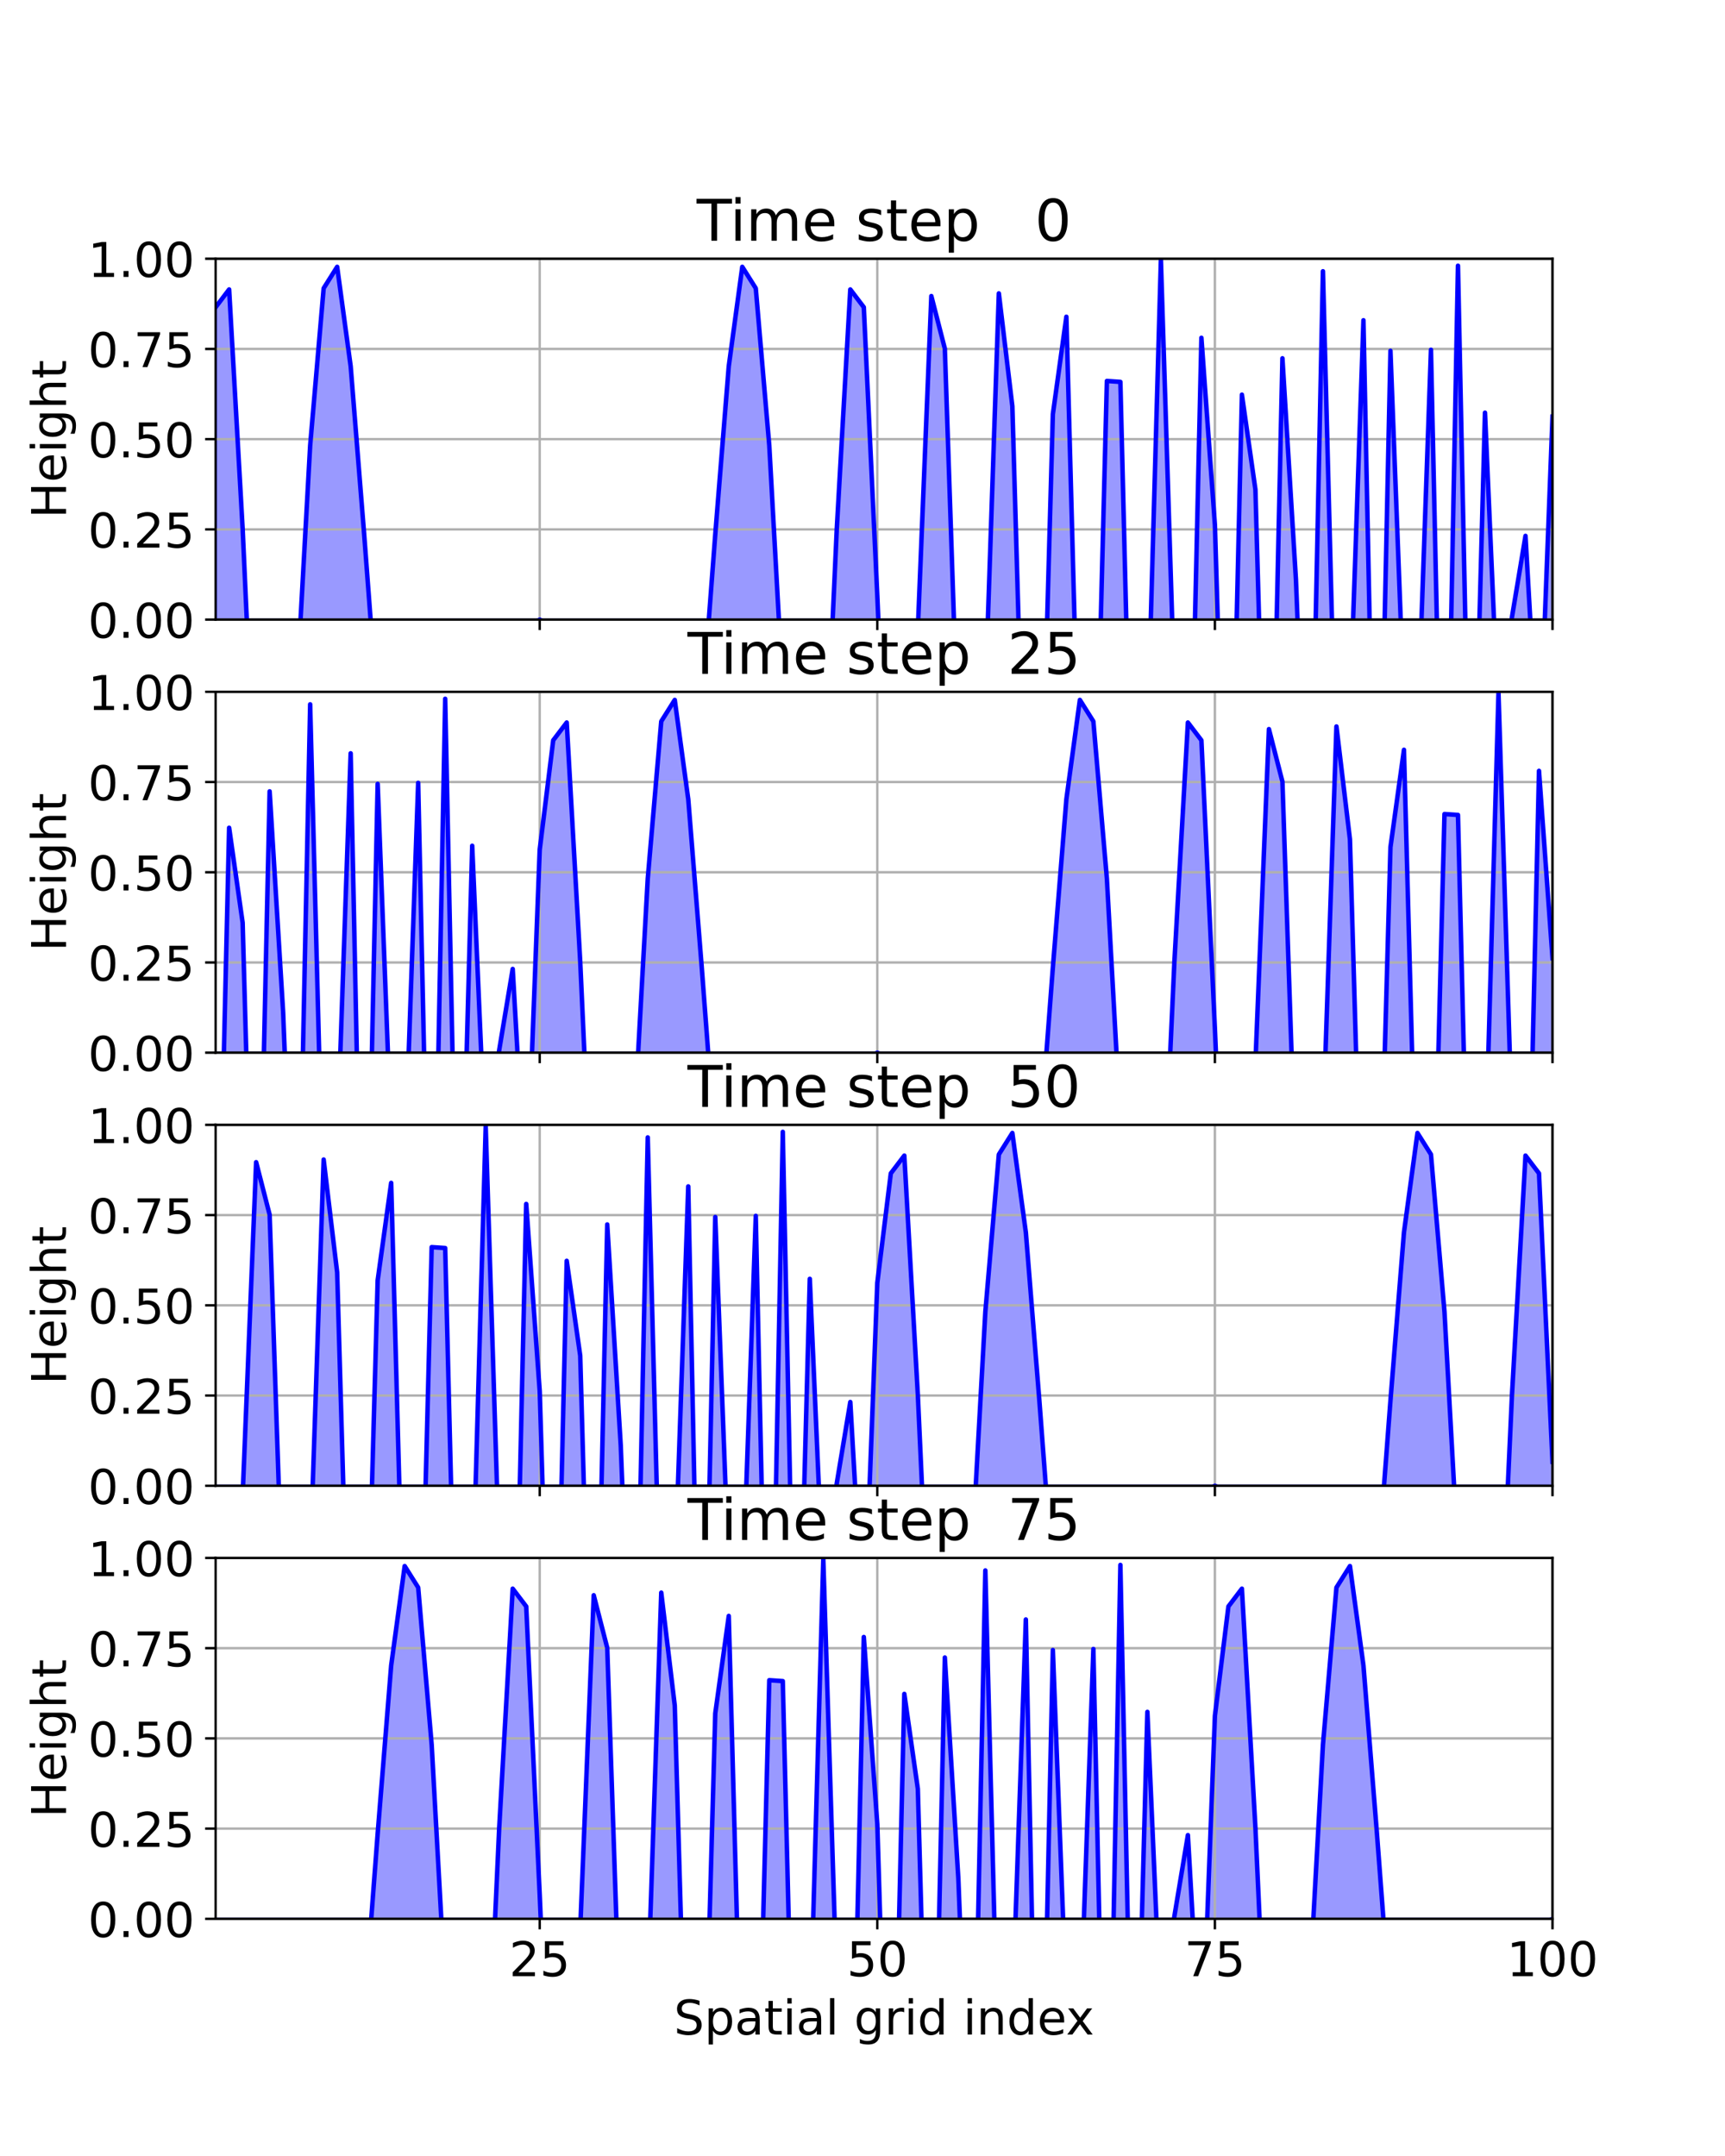 <?xml version="1.0" encoding="utf-8" standalone="no"?>
<!DOCTYPE svg PUBLIC "-//W3C//DTD SVG 1.1//EN"
  "http://www.w3.org/Graphics/SVG/1.1/DTD/svg11.dtd">
<!-- Created with matplotlib (https://matplotlib.org/) -->
<svg height="720pt" version="1.1" viewBox="0 0 576 720" width="576pt" xmlns="http://www.w3.org/2000/svg" xmlns:xlink="http://www.w3.org/1999/xlink">
 <defs>
  <style type="text/css">*{stroke-linecap:butt;stroke-linejoin:round;}</style>
 </defs>
 <g id="figure_1">
  <g id="patch_1">
   <path d="M 0 720 
L 576 720 
L 576 0 
L 0 0 
z
" style="fill:#ffffff;"/>
  </g>
  <g id="axes_1">
   <g id="patch_2">
    <path d="M 72 206.922 
L 518.4 206.922 
L 518.4 86.4 
L 72 86.4 
z
" style="fill:#ffffff;"/>
   </g>
   <g id="PolyCollection_1">
    <defs>
     <path d="M 72 -617.403 
L 72 -513.078 
L 76.509 -513.078 
L 81.018 -513.078 
L 85.527 -513.078 
L 90.036 -513.078 
L 94.545 -513.078 
L 99.055 -513.078 
L 103.564 -513.078 
L 108.073 -513.078 
L 112.582 -513.078 
L 117.091 -513.078 
L 121.6 -513.078 
L 126.109 -513.078 
L 130.618 -513.078 
L 135.127 -513.078 
L 139.636 -513.078 
L 144.145 -513.078 
L 148.655 -513.078 
L 153.164 -513.078 
L 157.673 -513.078 
L 162.182 -513.078 
L 166.691 -513.078 
L 171.2 -513.078 
L 175.709 -513.078 
L 180.218 -513.078 
L 184.727 -513.078 
L 189.236 -513.078 
L 193.745 -513.078 
L 198.255 -513.078 
L 202.764 -513.078 
L 207.273 -513.078 
L 211.782 -513.078 
L 216.291 -513.078 
L 220.8 -513.078 
L 225.309 -513.078 
L 229.818 -513.078 
L 234.327 -513.078 
L 238.836 -513.078 
L 243.345 -513.078 
L 247.855 -513.078 
L 252.364 -513.078 
L 256.873 -513.078 
L 261.382 -513.078 
L 265.891 -513.078 
L 270.4 -513.078 
L 274.909 -513.078 
L 279.418 -513.078 
L 283.927 -513.078 
L 288.436 -513.078 
L 292.945 -513.078 
L 297.455 -513.078 
L 301.964 -513.078 
L 306.473 -513.078 
L 310.982 -513.078 
L 315.491 -513.078 
L 320 -513.078 
L 324.509 -513.078 
L 329.018 -513.078 
L 333.527 -513.078 
L 338.036 -513.078 
L 342.545 -513.078 
L 347.055 -513.078 
L 351.564 -513.078 
L 356.073 -513.078 
L 360.582 -513.078 
L 365.091 -513.078 
L 369.6 -513.078 
L 374.109 -513.078 
L 378.618 -513.078 
L 383.127 -513.078 
L 387.636 -513.078 
L 392.145 -513.078 
L 396.655 -513.078 
L 401.164 -513.078 
L 405.673 -513.078 
L 410.182 -513.078 
L 414.691 -513.078 
L 419.2 -513.078 
L 423.709 -513.078 
L 428.218 -513.078 
L 432.727 -513.078 
L 437.236 -513.078 
L 441.745 -513.078 
L 446.255 -513.078 
L 450.764 -513.078 
L 455.273 -513.078 
L 459.782 -513.078 
L 464.291 -513.078 
L 468.8 -513.078 
L 473.309 -513.078 
L 477.818 -513.078 
L 482.327 -513.078 
L 486.836 -513.078 
L 491.345 -513.078 
L 495.855 -513.078 
L 500.364 -513.078 
L 504.873 -513.078 
L 509.382 -513.078 
L 513.891 -513.078 
L 518.4 -513.078 
L 518.4 -580.865 
L 518.4 -580.865 
L 513.891 -462.208 
L 509.382 -541.042 
L 504.873 -513.975 
L 500.364 -478.726 
L 495.855 -582.183 
L 491.345 -413.51 
L 486.836 -631.269 
L 482.327 -396.144 
L 477.818 -603.193 
L 473.309 -474.823 
L 468.8 -484.595 
L 464.291 -602.838 
L 459.782 -393.034 
L 455.273 -613.052 
L 450.764 -482.487 
L 446.255 -454.774 
L 441.745 -629.417 
L 437.236 -412.091 
L 432.727 -526.531 
L 428.218 -600.349 
L 423.709 -394.972 
L 419.2 -556.511 
L 414.691 -588.196 
L 410.182 -394.585 
L 405.673 -544.7 
L 401.164 -607.194 
L 396.655 -408.903 
L 392.145 -489.406 
L 387.636 -633.096 
L 383.127 -472.806 
L 378.618 -410.325 
L 374.109 -592.468 
L 369.6 -592.773 
L 365.091 -415.927 
L 360.582 -446.619 
L 356.073 -614.228 
L 351.564 -581.692 
L 347.055 -419.096 
L 342.545 -427.698 
L 338.036 -584.35 
L 333.527 -622.02 
L 329.018 -487.819 
L 324.509 -392.771 
L 320 -469.446 
L 315.491 -603.589 
L 310.982 -621.138 
L 306.473 -509.708 
L 301.964 -404.182 
L 297.455 -414.79 
L 292.945 -521.071 
L 288.436 -617.403 
L 283.927 -623.342 
L 279.418 -543.505 
L 274.909 -444.552 
L 270.4 -393.839 
L 265.891 -415.977 
L 261.382 -489.511 
L 256.873 -571.196 
L 252.364 -623.726 
L 247.855 -630.892 
L 243.345 -597.702 
L 238.836 -541.54 
L 234.327 -481.909 
L 229.818 -433.464 
L 225.309 -403.488 
L 220.8 -392.702 
L 216.291 -397.617 
L 211.782 -412.985 
L 207.273 -433.608 
L 202.764 -455.297 
L 198.255 -475.166 
L 193.745 -491.501 
L 189.236 -503.447 
L 184.727 -510.668 
L 180.218 -513.078 
L 175.709 -510.668 
L 171.2 -503.447 
L 166.691 -491.501 
L 162.182 -475.166 
L 157.673 -455.297 
L 153.164 -433.608 
L 148.655 -412.985 
L 144.145 -397.617 
L 139.636 -392.702 
L 135.127 -403.488 
L 130.618 -433.464 
L 126.109 -481.909 
L 121.6 -541.54 
L 117.091 -597.702 
L 112.582 -630.892 
L 108.073 -623.726 
L 103.564 -571.196 
L 99.055 -489.511 
L 94.545 -415.977 
L 90.036 -393.839 
L 85.527 -444.552 
L 81.018 -543.505 
L 76.509 -623.342 
L 72 -617.403 
z
" id="m577888f11c" style="stroke:#0000ff;stroke-opacity:0.4;"/>
    </defs>
    <g clip-path="url(#p210783f934)">
     <use style="fill:#0000ff;fill-opacity:0.4;stroke:#0000ff;stroke-opacity:0.4;" x="0" xlink:href="#m577888f11c" y="720"/>
    </g>
   </g>
   <g id="matplotlib.axis_1">
    <g id="xtick_1">
     <g id="line2d_1">
      <path clip-path="url(#p210783f934)" d="M 180.218 206.922 
L 180.218 86.4 
" style="fill:none;stroke:#b0b0b0;stroke-linecap:square;stroke-width:0.8;"/>
     </g>
     <g id="line2d_2">
      <defs>
       <path d="M 0 0 
L 0 3.5 
" id="m3ad975fd98" style="stroke:#000000;stroke-width:0.8;"/>
      </defs>
      <g>
       <use style="stroke:#000000;stroke-width:0.8;" x="180.218" xlink:href="#m3ad975fd98" y="206.922"/>
      </g>
     </g>
    </g>
    <g id="xtick_2">
     <g id="line2d_3">
      <path clip-path="url(#p210783f934)" d="M 292.945 206.922 
L 292.945 86.4 
" style="fill:none;stroke:#b0b0b0;stroke-linecap:square;stroke-width:0.8;"/>
     </g>
     <g id="line2d_4">
      <g>
       <use style="stroke:#000000;stroke-width:0.8;" x="292.945" xlink:href="#m3ad975fd98" y="206.922"/>
      </g>
     </g>
    </g>
    <g id="xtick_3">
     <g id="line2d_5">
      <path clip-path="url(#p210783f934)" d="M 405.673 206.922 
L 405.673 86.4 
" style="fill:none;stroke:#b0b0b0;stroke-linecap:square;stroke-width:0.8;"/>
     </g>
     <g id="line2d_6">
      <g>
       <use style="stroke:#000000;stroke-width:0.8;" x="405.673" xlink:href="#m3ad975fd98" y="206.922"/>
      </g>
     </g>
    </g>
    <g id="xtick_4">
     <g id="line2d_7">
      <path clip-path="url(#p210783f934)" d="M 518.4 206.922 
L 518.4 86.4 
" style="fill:none;stroke:#b0b0b0;stroke-linecap:square;stroke-width:0.8;"/>
     </g>
     <g id="line2d_8">
      <g>
       <use style="stroke:#000000;stroke-width:0.8;" x="518.4" xlink:href="#m3ad975fd98" y="206.922"/>
      </g>
     </g>
    </g>
   </g>
   <g id="matplotlib.axis_2">
    <g id="ytick_1">
     <g id="line2d_9">
      <path clip-path="url(#p210783f934)" d="M 72 206.922 
L 518.4 206.922 
" style="fill:none;stroke:#b0b0b0;stroke-linecap:square;stroke-width:0.8;"/>
     </g>
     <g id="line2d_10">
      <defs>
       <path d="M 0 0 
L -3.5 0 
" id="mde6243a6fc" style="stroke:#000000;stroke-width:0.8;"/>
      </defs>
      <g>
       <use style="stroke:#000000;stroke-width:0.8;" x="72" xlink:href="#mde6243a6fc" y="206.922"/>
      </g>
     </g>
     <g id="text_1">
      <!-- 0.00 -->
      <g transform="translate(29.375 213)scale(0.16 -0.16)">
       <defs>
        <path d="M 31.781 66.406 
Q 24.172 66.406 20.328 58.906 
Q 16.5 51.422 16.5 36.375 
Q 16.5 21.391 20.328 13.891 
Q 24.172 6.391 31.781 6.391 
Q 39.453 6.391 43.281 13.891 
Q 47.125 21.391 47.125 36.375 
Q 47.125 51.422 43.281 58.906 
Q 39.453 66.406 31.781 66.406 
z
M 31.781 74.219 
Q 44.047 74.219 50.516 64.516 
Q 56.984 54.828 56.984 36.375 
Q 56.984 17.969 50.516 8.266 
Q 44.047 -1.422 31.781 -1.422 
Q 19.531 -1.422 13.062 8.266 
Q 6.594 17.969 6.594 36.375 
Q 6.594 54.828 13.062 64.516 
Q 19.531 74.219 31.781 74.219 
z
" id="DejaVuSans-48"/>
        <path d="M 10.688 12.406 
L 21 12.406 
L 21 0 
L 10.688 0 
z
" id="DejaVuSans-46"/>
       </defs>
       <use xlink:href="#DejaVuSans-48"/>
       <use x="63.623" xlink:href="#DejaVuSans-46"/>
       <use x="95.41" xlink:href="#DejaVuSans-48"/>
       <use x="159.033" xlink:href="#DejaVuSans-48"/>
      </g>
     </g>
    </g>
    <g id="ytick_2">
     <g id="line2d_11">
      <path clip-path="url(#p210783f934)" d="M 72 176.791 
L 518.4 176.791 
" style="fill:none;stroke:#b0b0b0;stroke-linecap:square;stroke-width:0.8;"/>
     </g>
     <g id="line2d_12">
      <g>
       <use style="stroke:#000000;stroke-width:0.8;" x="72" xlink:href="#mde6243a6fc" y="176.791"/>
      </g>
     </g>
     <g id="text_2">
      <!-- 0.25 -->
      <g transform="translate(29.375 182.87)scale(0.16 -0.16)">
       <defs>
        <path d="M 19.188 8.297 
L 53.609 8.297 
L 53.609 0 
L 7.328 0 
L 7.328 8.297 
Q 12.938 14.109 22.625 23.891 
Q 32.328 33.688 34.812 36.531 
Q 39.547 41.844 41.422 45.531 
Q 43.312 49.219 43.312 52.781 
Q 43.312 58.594 39.234 62.25 
Q 35.156 65.922 28.609 65.922 
Q 23.969 65.922 18.812 64.312 
Q 13.672 62.703 7.812 59.422 
L 7.812 69.391 
Q 13.766 71.781 18.938 73 
Q 24.125 74.219 28.422 74.219 
Q 39.75 74.219 46.484 68.547 
Q 53.219 62.891 53.219 53.422 
Q 53.219 48.922 51.531 44.891 
Q 49.859 40.875 45.406 35.406 
Q 44.188 33.984 37.641 27.219 
Q 31.109 20.453 19.188 8.297 
z
" id="DejaVuSans-50"/>
        <path d="M 10.797 72.906 
L 49.516 72.906 
L 49.516 64.594 
L 19.828 64.594 
L 19.828 46.734 
Q 21.969 47.469 24.109 47.828 
Q 26.266 48.188 28.422 48.188 
Q 40.625 48.188 47.75 41.5 
Q 54.891 34.812 54.891 23.391 
Q 54.891 11.625 47.562 5.094 
Q 40.234 -1.422 26.906 -1.422 
Q 22.312 -1.422 17.547 -0.641 
Q 12.797 0.141 7.719 1.703 
L 7.719 11.625 
Q 12.109 9.234 16.797 8.062 
Q 21.484 6.891 26.703 6.891 
Q 35.156 6.891 40.078 11.328 
Q 45.016 15.766 45.016 23.391 
Q 45.016 31 40.078 35.438 
Q 35.156 39.891 26.703 39.891 
Q 22.75 39.891 18.812 39.016 
Q 14.891 38.141 10.797 36.281 
z
" id="DejaVuSans-53"/>
       </defs>
       <use xlink:href="#DejaVuSans-48"/>
       <use x="63.623" xlink:href="#DejaVuSans-46"/>
       <use x="95.41" xlink:href="#DejaVuSans-50"/>
       <use x="159.033" xlink:href="#DejaVuSans-53"/>
      </g>
     </g>
    </g>
    <g id="ytick_3">
     <g id="line2d_13">
      <path clip-path="url(#p210783f934)" d="M 72 146.661 
L 518.4 146.661 
" style="fill:none;stroke:#b0b0b0;stroke-linecap:square;stroke-width:0.8;"/>
     </g>
     <g id="line2d_14">
      <g>
       <use style="stroke:#000000;stroke-width:0.8;" x="72" xlink:href="#mde6243a6fc" y="146.661"/>
      </g>
     </g>
     <g id="text_3">
      <!-- 0.50 -->
      <g transform="translate(29.375 152.74)scale(0.16 -0.16)">
       <use xlink:href="#DejaVuSans-48"/>
       <use x="63.623" xlink:href="#DejaVuSans-46"/>
       <use x="95.41" xlink:href="#DejaVuSans-53"/>
       <use x="159.033" xlink:href="#DejaVuSans-48"/>
      </g>
     </g>
    </g>
    <g id="ytick_4">
     <g id="line2d_15">
      <path clip-path="url(#p210783f934)" d="M 72 116.53 
L 518.4 116.53 
" style="fill:none;stroke:#b0b0b0;stroke-linecap:square;stroke-width:0.8;"/>
     </g>
     <g id="line2d_16">
      <g>
       <use style="stroke:#000000;stroke-width:0.8;" x="72" xlink:href="#mde6243a6fc" y="116.53"/>
      </g>
     </g>
     <g id="text_4">
      <!-- 0.75 -->
      <g transform="translate(29.375 122.609)scale(0.16 -0.16)">
       <defs>
        <path d="M 8.203 72.906 
L 55.078 72.906 
L 55.078 68.703 
L 28.609 0 
L 18.312 0 
L 43.219 64.594 
L 8.203 64.594 
z
" id="DejaVuSans-55"/>
       </defs>
       <use xlink:href="#DejaVuSans-48"/>
       <use x="63.623" xlink:href="#DejaVuSans-46"/>
       <use x="95.41" xlink:href="#DejaVuSans-55"/>
       <use x="159.033" xlink:href="#DejaVuSans-53"/>
      </g>
     </g>
    </g>
    <g id="ytick_5">
     <g id="line2d_17">
      <path clip-path="url(#p210783f934)" d="M 72 86.4 
L 518.4 86.4 
" style="fill:none;stroke:#b0b0b0;stroke-linecap:square;stroke-width:0.8;"/>
     </g>
     <g id="line2d_18">
      <g>
       <use style="stroke:#000000;stroke-width:0.8;" x="72" xlink:href="#mde6243a6fc" y="86.4"/>
      </g>
     </g>
     <g id="text_5">
      <!-- 1.00 -->
      <g transform="translate(29.375 92.479)scale(0.16 -0.16)">
       <defs>
        <path d="M 12.406 8.297 
L 28.516 8.297 
L 28.516 63.922 
L 10.984 60.406 
L 10.984 69.391 
L 28.422 72.906 
L 38.281 72.906 
L 38.281 8.297 
L 54.391 8.297 
L 54.391 0 
L 12.406 0 
z
" id="DejaVuSans-49"/>
       </defs>
       <use xlink:href="#DejaVuSans-49"/>
       <use x="63.623" xlink:href="#DejaVuSans-46"/>
       <use x="95.41" xlink:href="#DejaVuSans-48"/>
       <use x="159.033" xlink:href="#DejaVuSans-48"/>
      </g>
     </g>
    </g>
    <g id="text_6">
     <!-- Height -->
     <g transform="translate(22.047 173.107)rotate(-90)scale(0.16 -0.16)">
      <defs>
       <path d="M 9.812 72.906 
L 19.672 72.906 
L 19.672 43.016 
L 55.516 43.016 
L 55.516 72.906 
L 65.375 72.906 
L 65.375 0 
L 55.516 0 
L 55.516 34.719 
L 19.672 34.719 
L 19.672 0 
L 9.812 0 
z
" id="DejaVuSans-72"/>
       <path d="M 56.203 29.594 
L 56.203 25.203 
L 14.891 25.203 
Q 15.484 15.922 20.484 11.062 
Q 25.484 6.203 34.422 6.203 
Q 39.594 6.203 44.453 7.469 
Q 49.312 8.734 54.109 11.281 
L 54.109 2.781 
Q 49.266 0.734 44.188 -0.344 
Q 39.109 -1.422 33.891 -1.422 
Q 20.797 -1.422 13.156 6.188 
Q 5.516 13.812 5.516 26.812 
Q 5.516 40.234 12.766 48.109 
Q 20.016 56 32.328 56 
Q 43.359 56 49.781 48.891 
Q 56.203 41.797 56.203 29.594 
z
M 47.219 32.234 
Q 47.125 39.594 43.094 43.984 
Q 39.062 48.391 32.422 48.391 
Q 24.906 48.391 20.391 44.141 
Q 15.875 39.891 15.188 32.172 
z
" id="DejaVuSans-101"/>
       <path d="M 9.422 54.688 
L 18.406 54.688 
L 18.406 0 
L 9.422 0 
z
M 9.422 75.984 
L 18.406 75.984 
L 18.406 64.594 
L 9.422 64.594 
z
" id="DejaVuSans-105"/>
       <path d="M 45.406 27.984 
Q 45.406 37.75 41.375 43.109 
Q 37.359 48.484 30.078 48.484 
Q 22.859 48.484 18.828 43.109 
Q 14.797 37.75 14.797 27.984 
Q 14.797 18.266 18.828 12.891 
Q 22.859 7.516 30.078 7.516 
Q 37.359 7.516 41.375 12.891 
Q 45.406 18.266 45.406 27.984 
z
M 54.391 6.781 
Q 54.391 -7.172 48.188 -13.984 
Q 42 -20.797 29.203 -20.797 
Q 24.469 -20.797 20.266 -20.094 
Q 16.062 -19.391 12.109 -17.922 
L 12.109 -9.188 
Q 16.062 -11.328 19.922 -12.344 
Q 23.781 -13.375 27.781 -13.375 
Q 36.625 -13.375 41.016 -8.766 
Q 45.406 -4.156 45.406 5.172 
L 45.406 9.625 
Q 42.625 4.781 38.281 2.391 
Q 33.938 0 27.875 0 
Q 17.828 0 11.672 7.656 
Q 5.516 15.328 5.516 27.984 
Q 5.516 40.672 11.672 48.328 
Q 17.828 56 27.875 56 
Q 33.938 56 38.281 53.609 
Q 42.625 51.219 45.406 46.391 
L 45.406 54.688 
L 54.391 54.688 
z
" id="DejaVuSans-103"/>
       <path d="M 54.891 33.016 
L 54.891 0 
L 45.906 0 
L 45.906 32.719 
Q 45.906 40.484 42.875 44.328 
Q 39.844 48.188 33.797 48.188 
Q 26.516 48.188 22.312 43.547 
Q 18.109 38.922 18.109 30.906 
L 18.109 0 
L 9.078 0 
L 9.078 75.984 
L 18.109 75.984 
L 18.109 46.188 
Q 21.344 51.125 25.703 53.562 
Q 30.078 56 35.797 56 
Q 45.219 56 50.047 50.172 
Q 54.891 44.344 54.891 33.016 
z
" id="DejaVuSans-104"/>
       <path d="M 18.312 70.219 
L 18.312 54.688 
L 36.812 54.688 
L 36.812 47.703 
L 18.312 47.703 
L 18.312 18.016 
Q 18.312 11.328 20.141 9.422 
Q 21.969 7.516 27.594 7.516 
L 36.812 7.516 
L 36.812 0 
L 27.594 0 
Q 17.188 0 13.234 3.875 
Q 9.281 7.766 9.281 18.016 
L 9.281 47.703 
L 2.688 47.703 
L 2.688 54.688 
L 9.281 54.688 
L 9.281 70.219 
z
" id="DejaVuSans-116"/>
      </defs>
      <use xlink:href="#DejaVuSans-72"/>
      <use x="75.195" xlink:href="#DejaVuSans-101"/>
      <use x="136.719" xlink:href="#DejaVuSans-105"/>
      <use x="164.502" xlink:href="#DejaVuSans-103"/>
      <use x="227.979" xlink:href="#DejaVuSans-104"/>
      <use x="291.357" xlink:href="#DejaVuSans-116"/>
     </g>
    </g>
   </g>
   <g id="line2d_19">
    <path clip-path="url(#p210783f934)" d="M 72 102.597 
L 76.509 96.658 
L 81.018 176.495 
L 85.527 275.448 
L 90.036 326.161 
L 94.545 304.023 
L 99.055 230.489 
L 103.564 148.804 
L 108.073 96.274 
L 112.582 89.108 
L 117.091 122.298 
L 121.6 178.46 
L 126.109 238.091 
L 130.618 286.536 
L 135.127 316.512 
L 139.636 327.298 
L 144.145 322.383 
L 148.655 307.015 
L 153.164 286.392 
L 157.673 264.703 
L 162.182 244.834 
L 166.691 228.499 
L 171.2 216.553 
L 175.709 209.332 
L 180.218 206.922 
L 184.727 209.332 
L 189.236 216.553 
L 193.745 228.499 
L 198.255 244.834 
L 202.764 264.703 
L 207.273 286.392 
L 211.782 307.015 
L 216.291 322.383 
L 220.8 327.298 
L 225.309 316.512 
L 229.818 286.536 
L 234.327 238.091 
L 238.836 178.46 
L 243.345 122.298 
L 247.855 89.108 
L 252.364 96.274 
L 256.873 148.804 
L 261.382 230.489 
L 265.891 304.023 
L 270.4 326.161 
L 274.909 275.448 
L 279.418 176.495 
L 283.927 96.658 
L 288.436 102.597 
L 292.945 198.929 
L 297.455 305.21 
L 301.964 315.818 
L 306.473 210.292 
L 310.982 98.862 
L 315.491 116.411 
L 320 250.554 
L 324.509 327.229 
L 329.018 232.181 
L 333.527 97.98 
L 338.036 135.65 
L 342.545 292.302 
L 347.055 300.904 
L 351.564 138.308 
L 356.073 105.772 
L 360.582 273.381 
L 365.091 304.073 
L 369.6 127.227 
L 374.109 127.532 
L 378.618 309.675 
L 383.127 247.194 
L 387.636 86.904 
L 392.145 230.594 
L 396.655 311.097 
L 401.164 112.806 
L 405.673 175.3 
L 410.182 325.415 
L 414.691 131.804 
L 419.2 163.489 
L 423.709 325.028 
L 428.218 119.651 
L 432.727 193.469 
L 437.236 307.909 
L 441.745 90.583 
L 446.255 265.226 
L 450.764 237.513 
L 455.273 106.948 
L 459.782 326.966 
L 464.291 117.162 
L 468.8 235.405 
L 473.309 245.177 
L 477.818 116.807 
L 482.327 323.856 
L 486.836 88.731 
L 491.345 306.49 
L 495.855 137.817 
L 500.364 241.274 
L 504.873 206.025 
L 509.382 178.958 
L 513.891 257.792 
L 518.4 139.135 
" style="fill:none;stroke:#0000ff;stroke-linecap:square;stroke-width:1.5;"/>
   </g>
   <g id="patch_3">
    <path d="M 72 206.922 
L 72 86.4 
" style="fill:none;stroke:#000000;stroke-linecap:square;stroke-linejoin:miter;stroke-width:0.8;"/>
   </g>
   <g id="patch_4">
    <path d="M 518.4 206.922 
L 518.4 86.4 
" style="fill:none;stroke:#000000;stroke-linecap:square;stroke-linejoin:miter;stroke-width:0.8;"/>
   </g>
   <g id="patch_5">
    <path d="M 72 206.922 
L 518.4 206.922 
" style="fill:none;stroke:#000000;stroke-linecap:square;stroke-linejoin:miter;stroke-width:0.8;"/>
   </g>
   <g id="patch_6">
    <path d="M 72 86.4 
L 518.4 86.4 
" style="fill:none;stroke:#000000;stroke-linecap:square;stroke-linejoin:miter;stroke-width:0.8;"/>
   </g>
   <g id="text_7">
    <!-- Time step   0 -->
    <g transform="translate(232.633 80.4)scale(0.192 -0.192)">
     <defs>
      <path d="M -0.297 72.906 
L 61.375 72.906 
L 61.375 64.594 
L 35.5 64.594 
L 35.5 0 
L 25.594 0 
L 25.594 64.594 
L -0.297 64.594 
z
" id="DejaVuSans-84"/>
      <path d="M 52 44.188 
Q 55.375 50.25 60.062 53.125 
Q 64.75 56 71.094 56 
Q 79.641 56 84.281 50.016 
Q 88.922 44.047 88.922 33.016 
L 88.922 0 
L 79.891 0 
L 79.891 32.719 
Q 79.891 40.578 77.094 44.375 
Q 74.312 48.188 68.609 48.188 
Q 61.625 48.188 57.562 43.547 
Q 53.516 38.922 53.516 30.906 
L 53.516 0 
L 44.484 0 
L 44.484 32.719 
Q 44.484 40.625 41.703 44.406 
Q 38.922 48.188 33.109 48.188 
Q 26.219 48.188 22.156 43.531 
Q 18.109 38.875 18.109 30.906 
L 18.109 0 
L 9.078 0 
L 9.078 54.688 
L 18.109 54.688 
L 18.109 46.188 
Q 21.188 51.219 25.484 53.609 
Q 29.781 56 35.688 56 
Q 41.656 56 45.828 52.969 
Q 50 49.953 52 44.188 
z
" id="DejaVuSans-109"/>
      <path id="DejaVuSans-32"/>
      <path d="M 44.281 53.078 
L 44.281 44.578 
Q 40.484 46.531 36.375 47.5 
Q 32.281 48.484 27.875 48.484 
Q 21.188 48.484 17.844 46.438 
Q 14.5 44.391 14.5 40.281 
Q 14.5 37.156 16.891 35.375 
Q 19.281 33.594 26.516 31.984 
L 29.594 31.297 
Q 39.156 29.25 43.188 25.516 
Q 47.219 21.781 47.219 15.094 
Q 47.219 7.469 41.188 3.016 
Q 35.156 -1.422 24.609 -1.422 
Q 20.219 -1.422 15.453 -0.562 
Q 10.688 0.297 5.422 2 
L 5.422 11.281 
Q 10.406 8.688 15.234 7.391 
Q 20.062 6.109 24.812 6.109 
Q 31.156 6.109 34.562 8.281 
Q 37.984 10.453 37.984 14.406 
Q 37.984 18.062 35.516 20.016 
Q 33.062 21.969 24.703 23.781 
L 21.578 24.516 
Q 13.234 26.266 9.516 29.906 
Q 5.812 33.547 5.812 39.891 
Q 5.812 47.609 11.281 51.797 
Q 16.75 56 26.812 56 
Q 31.781 56 36.172 55.266 
Q 40.578 54.547 44.281 53.078 
z
" id="DejaVuSans-115"/>
      <path d="M 18.109 8.203 
L 18.109 -20.797 
L 9.078 -20.797 
L 9.078 54.688 
L 18.109 54.688 
L 18.109 46.391 
Q 20.953 51.266 25.266 53.625 
Q 29.594 56 35.594 56 
Q 45.562 56 51.781 48.094 
Q 58.016 40.188 58.016 27.297 
Q 58.016 14.406 51.781 6.484 
Q 45.562 -1.422 35.594 -1.422 
Q 29.594 -1.422 25.266 0.953 
Q 20.953 3.328 18.109 8.203 
z
M 48.688 27.297 
Q 48.688 37.203 44.609 42.844 
Q 40.531 48.484 33.406 48.484 
Q 26.266 48.484 22.188 42.844 
Q 18.109 37.203 18.109 27.297 
Q 18.109 17.391 22.188 11.75 
Q 26.266 6.109 33.406 6.109 
Q 40.531 6.109 44.609 11.75 
Q 48.688 17.391 48.688 27.297 
z
" id="DejaVuSans-112"/>
     </defs>
     <use xlink:href="#DejaVuSans-84"/>
     <use x="57.959" xlink:href="#DejaVuSans-105"/>
     <use x="85.742" xlink:href="#DejaVuSans-109"/>
     <use x="183.154" xlink:href="#DejaVuSans-101"/>
     <use x="244.678" xlink:href="#DejaVuSans-32"/>
     <use x="276.465" xlink:href="#DejaVuSans-115"/>
     <use x="328.564" xlink:href="#DejaVuSans-116"/>
     <use x="367.773" xlink:href="#DejaVuSans-101"/>
     <use x="429.297" xlink:href="#DejaVuSans-112"/>
     <use x="492.773" xlink:href="#DejaVuSans-32"/>
     <use x="524.561" xlink:href="#DejaVuSans-32"/>
     <use x="556.348" xlink:href="#DejaVuSans-32"/>
     <use x="588.135" xlink:href="#DejaVuSans-48"/>
    </g>
   </g>
  </g>
  <g id="axes_2">
   <g id="patch_7">
    <path d="M 72 351.548 
L 518.4 351.548 
L 518.4 231.026 
L 72 231.026 
z
" style="fill:#ffffff;"/>
   </g>
   <g id="PolyCollection_2">
    <defs>
     <path d="M 72 -249.959 
L 72 -368.452 
L 76.509 -368.452 
L 81.018 -368.452 
L 85.527 -368.452 
L 90.036 -368.452 
L 94.545 -368.452 
L 99.055 -368.452 
L 103.564 -368.452 
L 108.073 -368.452 
L 112.582 -368.452 
L 117.091 -368.452 
L 121.6 -368.452 
L 126.109 -368.452 
L 130.618 -368.452 
L 135.127 -368.452 
L 139.636 -368.452 
L 144.145 -368.452 
L 148.655 -368.452 
L 153.164 -368.452 
L 157.673 -368.452 
L 162.182 -368.452 
L 166.691 -368.452 
L 171.2 -368.452 
L 175.709 -368.452 
L 180.218 -368.452 
L 184.727 -368.452 
L 189.236 -368.452 
L 193.745 -368.452 
L 198.255 -368.452 
L 202.764 -368.452 
L 207.273 -368.452 
L 211.782 -368.452 
L 216.291 -368.452 
L 220.8 -368.452 
L 225.309 -368.452 
L 229.818 -368.452 
L 234.327 -368.452 
L 238.836 -368.452 
L 243.345 -368.452 
L 247.855 -368.452 
L 252.364 -368.452 
L 256.873 -368.452 
L 261.382 -368.452 
L 265.891 -368.452 
L 270.4 -368.452 
L 274.909 -368.452 
L 279.418 -368.452 
L 283.927 -368.452 
L 288.436 -368.452 
L 292.945 -368.452 
L 297.455 -368.452 
L 301.964 -368.452 
L 306.473 -368.452 
L 310.982 -368.452 
L 315.491 -368.452 
L 320 -368.452 
L 324.509 -368.452 
L 329.018 -368.452 
L 333.527 -368.452 
L 338.036 -368.452 
L 342.545 -368.452 
L 347.055 -368.452 
L 351.564 -368.452 
L 356.073 -368.452 
L 360.582 -368.452 
L 365.091 -368.452 
L 369.6 -368.452 
L 374.109 -368.452 
L 378.618 -368.452 
L 383.127 -368.452 
L 387.636 -368.452 
L 392.145 -368.452 
L 396.655 -368.452 
L 401.164 -368.452 
L 405.673 -368.452 
L 410.182 -368.452 
L 414.691 -368.452 
L 419.2 -368.452 
L 423.709 -368.452 
L 428.218 -368.452 
L 432.727 -368.452 
L 437.236 -368.452 
L 441.745 -368.452 
L 446.255 -368.452 
L 450.764 -368.452 
L 455.273 -368.452 
L 459.782 -368.452 
L 464.291 -368.452 
L 468.8 -368.452 
L 473.309 -368.452 
L 477.818 -368.452 
L 482.327 -368.452 
L 486.836 -368.452 
L 491.345 -368.452 
L 495.855 -368.452 
L 500.364 -368.452 
L 504.873 -368.452 
L 509.382 -368.452 
L 513.891 -368.452 
L 518.4 -368.452 
L 518.4 -400.074 
L 518.4 -400.074 
L 513.891 -462.568 
L 509.382 -264.277 
L 504.873 -344.78 
L 500.364 -488.47 
L 495.855 -328.18 
L 491.345 -265.699 
L 486.836 -447.842 
L 482.327 -448.147 
L 477.818 -271.3 
L 473.309 -301.993 
L 468.8 -469.602 
L 464.291 -437.066 
L 459.782 -274.47 
L 455.273 -283.072 
L 450.764 -439.724 
L 446.255 -477.394 
L 441.745 -343.193 
L 437.236 -248.145 
L 432.727 -324.82 
L 428.218 -458.962 
L 423.709 -476.512 
L 419.2 -365.082 
L 414.691 -259.556 
L 410.182 -270.164 
L 405.673 -376.445 
L 401.164 -472.777 
L 396.655 -478.716 
L 392.145 -398.879 
L 387.636 -299.926 
L 383.127 -249.213 
L 378.618 -271.351 
L 374.109 -344.885 
L 369.6 -426.57 
L 365.091 -479.1 
L 360.582 -486.266 
L 356.073 -453.076 
L 351.564 -396.914 
L 347.055 -337.283 
L 342.545 -288.838 
L 338.036 -258.862 
L 333.527 -248.076 
L 329.018 -252.99 
L 324.509 -268.359 
L 320 -288.982 
L 315.491 -310.671 
L 310.982 -330.54 
L 306.473 -346.875 
L 301.964 -358.821 
L 297.455 -366.042 
L 292.945 -368.452 
L 288.436 -366.042 
L 283.927 -358.821 
L 279.418 -346.875 
L 274.909 -330.54 
L 270.4 -310.671 
L 265.891 -288.982 
L 261.382 -268.359 
L 256.873 -252.99 
L 252.364 -248.076 
L 247.855 -258.862 
L 243.345 -288.838 
L 238.836 -337.283 
L 234.327 -396.914 
L 229.818 -453.076 
L 225.309 -486.266 
L 220.8 -479.1 
L 216.291 -426.57 
L 211.782 -344.885 
L 207.273 -271.351 
L 202.764 -249.213 
L 198.255 -299.926 
L 193.745 -398.879 
L 189.236 -478.716 
L 184.727 -472.777 
L 180.218 -436.239 
L 175.709 -317.582 
L 171.2 -396.416 
L 166.691 -369.349 
L 162.182 -334.1 
L 157.673 -437.557 
L 153.164 -268.884 
L 148.655 -486.643 
L 144.145 -251.518 
L 139.636 -458.567 
L 135.127 -330.197 
L 130.618 -339.969 
L 126.109 -458.212 
L 121.6 -248.408 
L 117.091 -468.426 
L 112.582 -337.861 
L 108.073 -310.147 
L 103.564 -484.791 
L 99.055 -267.465 
L 94.545 -381.905 
L 90.036 -455.723 
L 85.527 -250.346 
L 81.018 -411.885 
L 76.509 -443.57 
L 72 -249.959 
z
" id="m2745b49ca1" style="stroke:#0000ff;stroke-opacity:0.4;"/>
    </defs>
    <g clip-path="url(#pc1740a6c67)">
     <use style="fill:#0000ff;fill-opacity:0.4;stroke:#0000ff;stroke-opacity:0.4;" x="0" xlink:href="#m2745b49ca1" y="720"/>
    </g>
   </g>
   <g id="matplotlib.axis_3">
    <g id="xtick_5">
     <g id="line2d_20">
      <path clip-path="url(#pc1740a6c67)" d="M 180.218 351.548 
L 180.218 231.026 
" style="fill:none;stroke:#b0b0b0;stroke-linecap:square;stroke-width:0.8;"/>
     </g>
     <g id="line2d_21">
      <g>
       <use style="stroke:#000000;stroke-width:0.8;" x="180.218" xlink:href="#m3ad975fd98" y="351.548"/>
      </g>
     </g>
    </g>
    <g id="xtick_6">
     <g id="line2d_22">
      <path clip-path="url(#pc1740a6c67)" d="M 292.945 351.548 
L 292.945 231.026 
" style="fill:none;stroke:#b0b0b0;stroke-linecap:square;stroke-width:0.8;"/>
     </g>
     <g id="line2d_23">
      <g>
       <use style="stroke:#000000;stroke-width:0.8;" x="292.945" xlink:href="#m3ad975fd98" y="351.548"/>
      </g>
     </g>
    </g>
    <g id="xtick_7">
     <g id="line2d_24">
      <path clip-path="url(#pc1740a6c67)" d="M 405.673 351.548 
L 405.673 231.026 
" style="fill:none;stroke:#b0b0b0;stroke-linecap:square;stroke-width:0.8;"/>
     </g>
     <g id="line2d_25">
      <g>
       <use style="stroke:#000000;stroke-width:0.8;" x="405.673" xlink:href="#m3ad975fd98" y="351.548"/>
      </g>
     </g>
    </g>
    <g id="xtick_8">
     <g id="line2d_26">
      <path clip-path="url(#pc1740a6c67)" d="M 518.4 351.548 
L 518.4 231.026 
" style="fill:none;stroke:#b0b0b0;stroke-linecap:square;stroke-width:0.8;"/>
     </g>
     <g id="line2d_27">
      <g>
       <use style="stroke:#000000;stroke-width:0.8;" x="518.4" xlink:href="#m3ad975fd98" y="351.548"/>
      </g>
     </g>
    </g>
   </g>
   <g id="matplotlib.axis_4">
    <g id="ytick_6">
     <g id="line2d_28">
      <path clip-path="url(#pc1740a6c67)" d="M 72 351.548 
L 518.4 351.548 
" style="fill:none;stroke:#b0b0b0;stroke-linecap:square;stroke-width:0.8;"/>
     </g>
     <g id="line2d_29">
      <g>
       <use style="stroke:#000000;stroke-width:0.8;" x="72" xlink:href="#mde6243a6fc" y="351.548"/>
      </g>
     </g>
     <g id="text_8">
      <!-- 0.00 -->
      <g transform="translate(29.375 357.627)scale(0.16 -0.16)">
       <use xlink:href="#DejaVuSans-48"/>
       <use x="63.623" xlink:href="#DejaVuSans-46"/>
       <use x="95.41" xlink:href="#DejaVuSans-48"/>
       <use x="159.033" xlink:href="#DejaVuSans-48"/>
      </g>
     </g>
    </g>
    <g id="ytick_7">
     <g id="line2d_30">
      <path clip-path="url(#pc1740a6c67)" d="M 72 321.417 
L 518.4 321.417 
" style="fill:none;stroke:#b0b0b0;stroke-linecap:square;stroke-width:0.8;"/>
     </g>
     <g id="line2d_31">
      <g>
       <use style="stroke:#000000;stroke-width:0.8;" x="72" xlink:href="#mde6243a6fc" y="321.417"/>
      </g>
     </g>
     <g id="text_9">
      <!-- 0.25 -->
      <g transform="translate(29.375 327.496)scale(0.16 -0.16)">
       <use xlink:href="#DejaVuSans-48"/>
       <use x="63.623" xlink:href="#DejaVuSans-46"/>
       <use x="95.41" xlink:href="#DejaVuSans-50"/>
       <use x="159.033" xlink:href="#DejaVuSans-53"/>
      </g>
     </g>
    </g>
    <g id="ytick_8">
     <g id="line2d_32">
      <path clip-path="url(#pc1740a6c67)" d="M 72 291.287 
L 518.4 291.287 
" style="fill:none;stroke:#b0b0b0;stroke-linecap:square;stroke-width:0.8;"/>
     </g>
     <g id="line2d_33">
      <g>
       <use style="stroke:#000000;stroke-width:0.8;" x="72" xlink:href="#mde6243a6fc" y="291.287"/>
      </g>
     </g>
     <g id="text_10">
      <!-- 0.50 -->
      <g transform="translate(29.375 297.366)scale(0.16 -0.16)">
       <use xlink:href="#DejaVuSans-48"/>
       <use x="63.623" xlink:href="#DejaVuSans-46"/>
       <use x="95.41" xlink:href="#DejaVuSans-53"/>
       <use x="159.033" xlink:href="#DejaVuSans-48"/>
      </g>
     </g>
    </g>
    <g id="ytick_9">
     <g id="line2d_34">
      <path clip-path="url(#pc1740a6c67)" d="M 72 261.157 
L 518.4 261.157 
" style="fill:none;stroke:#b0b0b0;stroke-linecap:square;stroke-width:0.8;"/>
     </g>
     <g id="line2d_35">
      <g>
       <use style="stroke:#000000;stroke-width:0.8;" x="72" xlink:href="#mde6243a6fc" y="261.157"/>
      </g>
     </g>
     <g id="text_11">
      <!-- 0.75 -->
      <g transform="translate(29.375 267.235)scale(0.16 -0.16)">
       <use xlink:href="#DejaVuSans-48"/>
       <use x="63.623" xlink:href="#DejaVuSans-46"/>
       <use x="95.41" xlink:href="#DejaVuSans-55"/>
       <use x="159.033" xlink:href="#DejaVuSans-53"/>
      </g>
     </g>
    </g>
    <g id="ytick_10">
     <g id="line2d_36">
      <path clip-path="url(#pc1740a6c67)" d="M 72 231.026 
L 518.4 231.026 
" style="fill:none;stroke:#b0b0b0;stroke-linecap:square;stroke-width:0.8;"/>
     </g>
     <g id="line2d_37">
      <g>
       <use style="stroke:#000000;stroke-width:0.8;" x="72" xlink:href="#mde6243a6fc" y="231.026"/>
      </g>
     </g>
     <g id="text_12">
      <!-- 1.00 -->
      <g transform="translate(29.375 237.105)scale(0.16 -0.16)">
       <use xlink:href="#DejaVuSans-49"/>
       <use x="63.623" xlink:href="#DejaVuSans-46"/>
       <use x="95.41" xlink:href="#DejaVuSans-48"/>
       <use x="159.033" xlink:href="#DejaVuSans-48"/>
      </g>
     </g>
    </g>
    <g id="text_13">
     <!-- Height -->
     <g transform="translate(22.047 317.733)rotate(-90)scale(0.16 -0.16)">
      <use xlink:href="#DejaVuSans-72"/>
      <use x="75.195" xlink:href="#DejaVuSans-101"/>
      <use x="136.719" xlink:href="#DejaVuSans-105"/>
      <use x="164.502" xlink:href="#DejaVuSans-103"/>
      <use x="227.979" xlink:href="#DejaVuSans-104"/>
      <use x="291.357" xlink:href="#DejaVuSans-116"/>
     </g>
    </g>
   </g>
   <g id="line2d_38">
    <path clip-path="url(#pc1740a6c67)" d="M 72 470.041 
L 76.509 276.43 
L 81.018 308.115 
L 85.527 469.654 
L 90.036 264.277 
L 94.545 338.095 
L 99.055 452.535 
L 103.564 235.209 
L 108.073 409.853 
L 112.582 382.139 
L 117.091 251.574 
L 121.6 471.592 
L 126.109 261.788 
L 130.618 380.031 
L 135.127 389.803 
L 139.636 261.433 
L 144.145 468.482 
L 148.655 233.357 
L 153.164 451.116 
L 157.673 282.443 
L 162.182 385.9 
L 166.691 350.651 
L 171.2 323.584 
L 175.709 402.418 
L 180.218 283.761 
L 184.727 247.223 
L 189.236 241.284 
L 193.745 321.121 
L 198.255 420.074 
L 202.764 470.787 
L 207.273 448.649 
L 211.782 375.115 
L 216.291 293.43 
L 220.8 240.9 
L 225.309 233.734 
L 229.818 266.924 
L 234.327 323.086 
L 238.836 382.717 
L 243.345 431.162 
L 247.855 461.138 
L 252.364 471.924 
L 256.873 467.01 
L 261.382 451.641 
L 265.891 431.018 
L 270.4 409.329 
L 274.909 389.46 
L 279.418 373.125 
L 283.927 361.179 
L 288.436 353.958 
L 292.945 351.548 
L 297.455 353.958 
L 301.964 361.179 
L 306.473 373.125 
L 310.982 389.46 
L 315.491 409.329 
L 320 431.018 
L 324.509 451.641 
L 329.018 467.01 
L 333.527 471.924 
L 338.036 461.138 
L 342.545 431.162 
L 347.055 382.717 
L 351.564 323.086 
L 356.073 266.924 
L 360.582 233.734 
L 365.091 240.9 
L 369.6 293.43 
L 374.109 375.115 
L 378.618 448.649 
L 383.127 470.787 
L 387.636 420.074 
L 392.145 321.121 
L 396.655 241.284 
L 401.164 247.223 
L 405.673 343.555 
L 410.182 449.836 
L 414.691 460.444 
L 419.2 354.918 
L 423.709 243.488 
L 428.218 261.038 
L 432.727 395.18 
L 437.236 471.855 
L 441.745 376.807 
L 446.255 242.606 
L 450.764 280.276 
L 455.273 436.928 
L 459.782 445.53 
L 464.291 282.934 
L 468.8 250.398 
L 473.309 418.007 
L 477.818 448.7 
L 482.327 271.853 
L 486.836 272.158 
L 491.345 454.301 
L 495.855 391.82 
L 500.364 231.53 
L 504.873 375.22 
L 509.382 455.723 
L 513.891 257.432 
L 518.4 319.926 
" style="fill:none;stroke:#0000ff;stroke-linecap:square;stroke-width:1.5;"/>
   </g>
   <g id="patch_8">
    <path d="M 72 351.548 
L 72 231.026 
" style="fill:none;stroke:#000000;stroke-linecap:square;stroke-linejoin:miter;stroke-width:0.8;"/>
   </g>
   <g id="patch_9">
    <path d="M 518.4 351.548 
L 518.4 231.026 
" style="fill:none;stroke:#000000;stroke-linecap:square;stroke-linejoin:miter;stroke-width:0.8;"/>
   </g>
   <g id="patch_10">
    <path d="M 72 351.548 
L 518.4 351.548 
" style="fill:none;stroke:#000000;stroke-linecap:square;stroke-linejoin:miter;stroke-width:0.8;"/>
   </g>
   <g id="patch_11">
    <path d="M 72 231.026 
L 518.4 231.026 
" style="fill:none;stroke:#000000;stroke-linecap:square;stroke-linejoin:miter;stroke-width:0.8;"/>
   </g>
   <g id="text_14">
    <!-- Time step  25 -->
    <g transform="translate(229.577 225.026)scale(0.192 -0.192)">
     <use xlink:href="#DejaVuSans-84"/>
     <use x="57.959" xlink:href="#DejaVuSans-105"/>
     <use x="85.742" xlink:href="#DejaVuSans-109"/>
     <use x="183.154" xlink:href="#DejaVuSans-101"/>
     <use x="244.678" xlink:href="#DejaVuSans-32"/>
     <use x="276.465" xlink:href="#DejaVuSans-115"/>
     <use x="328.564" xlink:href="#DejaVuSans-116"/>
     <use x="367.773" xlink:href="#DejaVuSans-101"/>
     <use x="429.297" xlink:href="#DejaVuSans-112"/>
     <use x="492.773" xlink:href="#DejaVuSans-32"/>
     <use x="524.561" xlink:href="#DejaVuSans-32"/>
     <use x="556.348" xlink:href="#DejaVuSans-50"/>
     <use x="619.971" xlink:href="#DejaVuSans-53"/>
    </g>
   </g>
  </g>
  <g id="axes_3">
   <g id="patch_12">
    <path d="M 72 496.174 
L 518.4 496.174 
L 518.4 375.652 
L 72 375.652 
z
" style="fill:#ffffff;"/>
   </g>
   <g id="PolyCollection_3">
    <defs>
     <path d="M 72 -125.538 
L 72 -223.826 
L 76.509 -223.826 
L 81.018 -223.826 
L 85.527 -223.826 
L 90.036 -223.826 
L 94.545 -223.826 
L 99.055 -223.826 
L 103.564 -223.826 
L 108.073 -223.826 
L 112.582 -223.826 
L 117.091 -223.826 
L 121.6 -223.826 
L 126.109 -223.826 
L 130.618 -223.826 
L 135.127 -223.826 
L 139.636 -223.826 
L 144.145 -223.826 
L 148.655 -223.826 
L 153.164 -223.826 
L 157.673 -223.826 
L 162.182 -223.826 
L 166.691 -223.826 
L 171.2 -223.826 
L 175.709 -223.826 
L 180.218 -223.826 
L 184.727 -223.826 
L 189.236 -223.826 
L 193.745 -223.826 
L 198.255 -223.826 
L 202.764 -223.826 
L 207.273 -223.826 
L 211.782 -223.826 
L 216.291 -223.826 
L 220.8 -223.826 
L 225.309 -223.826 
L 229.818 -223.826 
L 234.327 -223.826 
L 238.836 -223.826 
L 243.345 -223.826 
L 247.855 -223.826 
L 252.364 -223.826 
L 256.873 -223.826 
L 261.382 -223.826 
L 265.891 -223.826 
L 270.4 -223.826 
L 274.909 -223.826 
L 279.418 -223.826 
L 283.927 -223.826 
L 288.436 -223.826 
L 292.945 -223.826 
L 297.455 -223.826 
L 301.964 -223.826 
L 306.473 -223.826 
L 310.982 -223.826 
L 315.491 -223.826 
L 320 -223.826 
L 324.509 -223.826 
L 329.018 -223.826 
L 333.527 -223.826 
L 338.036 -223.826 
L 342.545 -223.826 
L 347.055 -223.826 
L 351.564 -223.826 
L 356.073 -223.826 
L 360.582 -223.826 
L 365.091 -223.826 
L 369.6 -223.826 
L 374.109 -223.826 
L 378.618 -223.826 
L 383.127 -223.826 
L 387.636 -223.826 
L 392.145 -223.826 
L 396.655 -223.826 
L 401.164 -223.826 
L 405.673 -223.826 
L 410.182 -223.826 
L 414.691 -223.826 
L 419.2 -223.826 
L 423.709 -223.826 
L 428.218 -223.826 
L 432.727 -223.826 
L 437.236 -223.826 
L 441.745 -223.826 
L 446.255 -223.826 
L 450.764 -223.826 
L 455.273 -223.826 
L 459.782 -223.826 
L 464.291 -223.826 
L 468.8 -223.826 
L 473.309 -223.826 
L 477.818 -223.826 
L 482.327 -223.826 
L 486.836 -223.826 
L 491.345 -223.826 
L 495.855 -223.826 
L 500.364 -223.826 
L 504.873 -223.826 
L 509.382 -223.826 
L 513.891 -223.826 
L 518.4 -223.826 
L 518.4 -231.819 
L 518.4 -231.819 
L 513.891 -328.151 
L 509.382 -334.09 
L 504.873 -254.253 
L 500.364 -155.3 
L 495.855 -104.587 
L 491.345 -126.725 
L 486.836 -200.258 
L 482.327 -281.944 
L 477.818 -334.474 
L 473.309 -341.64 
L 468.8 -308.45 
L 464.291 -252.288 
L 459.782 -192.657 
L 455.273 -144.212 
L 450.764 -114.236 
L 446.255 -103.45 
L 441.745 -108.364 
L 437.236 -123.733 
L 432.727 -144.356 
L 428.218 -166.045 
L 423.709 -185.914 
L 419.2 -202.249 
L 414.691 -214.195 
L 410.182 -221.416 
L 405.673 -223.826 
L 401.164 -221.416 
L 396.655 -214.195 
L 392.145 -202.249 
L 387.636 -185.914 
L 383.127 -166.045 
L 378.618 -144.356 
L 374.109 -123.733 
L 369.6 -108.364 
L 365.091 -103.45 
L 360.582 -114.236 
L 356.073 -144.212 
L 351.564 -192.657 
L 347.055 -252.288 
L 342.545 -308.45 
L 338.036 -341.64 
L 333.527 -334.474 
L 329.018 -281.944 
L 324.509 -200.258 
L 320 -126.725 
L 315.491 -104.587 
L 310.982 -155.3 
L 306.473 -254.253 
L 301.964 -334.09 
L 297.455 -328.151 
L 292.945 -291.613 
L 288.436 -172.955 
L 283.927 -251.79 
L 279.418 -224.723 
L 274.909 -189.474 
L 270.4 -292.931 
L 265.891 -124.258 
L 261.382 -342.017 
L 256.873 -106.892 
L 252.364 -313.941 
L 247.855 -185.571 
L 243.345 -195.343 
L 238.836 -313.586 
L 234.327 -103.782 
L 229.818 -323.8 
L 225.309 -193.235 
L 220.8 -165.521 
L 216.291 -340.165 
L 211.782 -122.839 
L 207.273 -237.279 
L 202.764 -311.097 
L 198.255 -105.72 
L 193.745 -267.259 
L 189.236 -298.944 
L 184.727 -105.333 
L 180.218 -255.448 
L 175.709 -317.942 
L 171.2 -119.651 
L 166.691 -200.153 
L 162.182 -343.844 
L 157.673 -183.554 
L 153.164 -121.073 
L 148.655 -303.216 
L 144.145 -303.521 
L 139.636 -126.674 
L 135.127 -157.367 
L 130.618 -324.976 
L 126.109 -292.44 
L 121.6 -129.844 
L 117.091 -138.446 
L 112.582 -295.098 
L 108.073 -332.768 
L 103.564 -198.567 
L 99.055 -103.519 
L 94.545 -180.194 
L 90.036 -314.336 
L 85.527 -331.886 
L 81.018 -220.456 
L 76.509 -114.93 
L 72 -125.538 
z
" id="m656829deaa" style="stroke:#0000ff;stroke-opacity:0.4;"/>
    </defs>
    <g clip-path="url(#pfd15f0e5a5)">
     <use style="fill:#0000ff;fill-opacity:0.4;stroke:#0000ff;stroke-opacity:0.4;" x="0" xlink:href="#m656829deaa" y="720"/>
    </g>
   </g>
   <g id="matplotlib.axis_5">
    <g id="xtick_9">
     <g id="line2d_39">
      <path clip-path="url(#pfd15f0e5a5)" d="M 180.218 496.174 
L 180.218 375.652 
" style="fill:none;stroke:#b0b0b0;stroke-linecap:square;stroke-width:0.8;"/>
     </g>
     <g id="line2d_40">
      <g>
       <use style="stroke:#000000;stroke-width:0.8;" x="180.218" xlink:href="#m3ad975fd98" y="496.174"/>
      </g>
     </g>
    </g>
    <g id="xtick_10">
     <g id="line2d_41">
      <path clip-path="url(#pfd15f0e5a5)" d="M 292.945 496.174 
L 292.945 375.652 
" style="fill:none;stroke:#b0b0b0;stroke-linecap:square;stroke-width:0.8;"/>
     </g>
     <g id="line2d_42">
      <g>
       <use style="stroke:#000000;stroke-width:0.8;" x="292.945" xlink:href="#m3ad975fd98" y="496.174"/>
      </g>
     </g>
    </g>
    <g id="xtick_11">
     <g id="line2d_43">
      <path clip-path="url(#pfd15f0e5a5)" d="M 405.673 496.174 
L 405.673 375.652 
" style="fill:none;stroke:#b0b0b0;stroke-linecap:square;stroke-width:0.8;"/>
     </g>
     <g id="line2d_44">
      <g>
       <use style="stroke:#000000;stroke-width:0.8;" x="405.673" xlink:href="#m3ad975fd98" y="496.174"/>
      </g>
     </g>
    </g>
    <g id="xtick_12">
     <g id="line2d_45">
      <path clip-path="url(#pfd15f0e5a5)" d="M 518.4 496.174 
L 518.4 375.652 
" style="fill:none;stroke:#b0b0b0;stroke-linecap:square;stroke-width:0.8;"/>
     </g>
     <g id="line2d_46">
      <g>
       <use style="stroke:#000000;stroke-width:0.8;" x="518.4" xlink:href="#m3ad975fd98" y="496.174"/>
      </g>
     </g>
    </g>
   </g>
   <g id="matplotlib.axis_6">
    <g id="ytick_11">
     <g id="line2d_47">
      <path clip-path="url(#pfd15f0e5a5)" d="M 72 496.174 
L 518.4 496.174 
" style="fill:none;stroke:#b0b0b0;stroke-linecap:square;stroke-width:0.8;"/>
     </g>
     <g id="line2d_48">
      <g>
       <use style="stroke:#000000;stroke-width:0.8;" x="72" xlink:href="#mde6243a6fc" y="496.174"/>
      </g>
     </g>
     <g id="text_15">
      <!-- 0.00 -->
      <g transform="translate(29.375 502.253)scale(0.16 -0.16)">
       <use xlink:href="#DejaVuSans-48"/>
       <use x="63.623" xlink:href="#DejaVuSans-46"/>
       <use x="95.41" xlink:href="#DejaVuSans-48"/>
       <use x="159.033" xlink:href="#DejaVuSans-48"/>
      </g>
     </g>
    </g>
    <g id="ytick_12">
     <g id="line2d_49">
      <path clip-path="url(#pfd15f0e5a5)" d="M 72 466.043 
L 518.4 466.043 
" style="fill:none;stroke:#b0b0b0;stroke-linecap:square;stroke-width:0.8;"/>
     </g>
     <g id="line2d_50">
      <g>
       <use style="stroke:#000000;stroke-width:0.8;" x="72" xlink:href="#mde6243a6fc" y="466.043"/>
      </g>
     </g>
     <g id="text_16">
      <!-- 0.25 -->
      <g transform="translate(29.375 472.122)scale(0.16 -0.16)">
       <use xlink:href="#DejaVuSans-48"/>
       <use x="63.623" xlink:href="#DejaVuSans-46"/>
       <use x="95.41" xlink:href="#DejaVuSans-50"/>
       <use x="159.033" xlink:href="#DejaVuSans-53"/>
      </g>
     </g>
    </g>
    <g id="ytick_13">
     <g id="line2d_51">
      <path clip-path="url(#pfd15f0e5a5)" d="M 72 435.913 
L 518.4 435.913 
" style="fill:none;stroke:#b0b0b0;stroke-linecap:square;stroke-width:0.8;"/>
     </g>
     <g id="line2d_52">
      <g>
       <use style="stroke:#000000;stroke-width:0.8;" x="72" xlink:href="#mde6243a6fc" y="435.913"/>
      </g>
     </g>
     <g id="text_17">
      <!-- 0.50 -->
      <g transform="translate(29.375 441.992)scale(0.16 -0.16)">
       <use xlink:href="#DejaVuSans-48"/>
       <use x="63.623" xlink:href="#DejaVuSans-46"/>
       <use x="95.41" xlink:href="#DejaVuSans-53"/>
       <use x="159.033" xlink:href="#DejaVuSans-48"/>
      </g>
     </g>
    </g>
    <g id="ytick_14">
     <g id="line2d_53">
      <path clip-path="url(#pfd15f0e5a5)" d="M 72 405.783 
L 518.4 405.783 
" style="fill:none;stroke:#b0b0b0;stroke-linecap:square;stroke-width:0.8;"/>
     </g>
     <g id="line2d_54">
      <g>
       <use style="stroke:#000000;stroke-width:0.8;" x="72" xlink:href="#mde6243a6fc" y="405.783"/>
      </g>
     </g>
     <g id="text_18">
      <!-- 0.75 -->
      <g transform="translate(29.375 411.861)scale(0.16 -0.16)">
       <use xlink:href="#DejaVuSans-48"/>
       <use x="63.623" xlink:href="#DejaVuSans-46"/>
       <use x="95.41" xlink:href="#DejaVuSans-55"/>
       <use x="159.033" xlink:href="#DejaVuSans-53"/>
      </g>
     </g>
    </g>
    <g id="ytick_15">
     <g id="line2d_55">
      <path clip-path="url(#pfd15f0e5a5)" d="M 72 375.652 
L 518.4 375.652 
" style="fill:none;stroke:#b0b0b0;stroke-linecap:square;stroke-width:0.8;"/>
     </g>
     <g id="line2d_56">
      <g>
       <use style="stroke:#000000;stroke-width:0.8;" x="72" xlink:href="#mde6243a6fc" y="375.652"/>
      </g>
     </g>
     <g id="text_19">
      <!-- 1.00 -->
      <g transform="translate(29.375 381.731)scale(0.16 -0.16)">
       <use xlink:href="#DejaVuSans-49"/>
       <use x="63.623" xlink:href="#DejaVuSans-46"/>
       <use x="95.41" xlink:href="#DejaVuSans-48"/>
       <use x="159.033" xlink:href="#DejaVuSans-48"/>
      </g>
     </g>
    </g>
    <g id="text_20">
     <!-- Height -->
     <g transform="translate(22.047 462.359)rotate(-90)scale(0.16 -0.16)">
      <use xlink:href="#DejaVuSans-72"/>
      <use x="75.195" xlink:href="#DejaVuSans-101"/>
      <use x="136.719" xlink:href="#DejaVuSans-105"/>
      <use x="164.502" xlink:href="#DejaVuSans-103"/>
      <use x="227.979" xlink:href="#DejaVuSans-104"/>
      <use x="291.357" xlink:href="#DejaVuSans-116"/>
     </g>
    </g>
   </g>
   <g id="line2d_57">
    <path clip-path="url(#pfd15f0e5a5)" d="M 72 594.462 
L 76.509 605.07 
L 81.018 499.544 
L 85.527 388.114 
L 90.036 405.664 
L 94.545 539.806 
L 99.055 616.481 
L 103.564 521.433 
L 108.073 387.232 
L 112.582 424.902 
L 117.091 581.554 
L 121.6 590.156 
L 126.109 427.56 
L 130.618 395.024 
L 135.127 562.633 
L 139.636 593.326 
L 144.145 416.479 
L 148.655 416.784 
L 153.164 598.927 
L 157.673 536.446 
L 162.182 376.156 
L 166.691 519.847 
L 171.2 600.349 
L 175.709 402.058 
L 180.218 464.552 
L 184.727 614.667 
L 189.236 421.056 
L 193.745 452.741 
L 198.255 614.28 
L 202.764 408.903 
L 207.273 482.721 
L 211.782 597.161 
L 216.291 379.835 
L 220.8 554.479 
L 225.309 526.765 
L 229.818 396.2 
L 234.327 616.218 
L 238.836 406.414 
L 243.345 524.657 
L 247.855 534.429 
L 252.364 406.059 
L 256.873 613.108 
L 261.382 377.983 
L 265.891 595.742 
L 270.4 427.069 
L 274.909 530.526 
L 279.418 495.277 
L 283.927 468.21 
L 288.436 547.045 
L 292.945 428.387 
L 297.455 391.849 
L 301.964 385.91 
L 306.473 465.747 
L 310.982 564.7 
L 315.491 615.413 
L 320 593.275 
L 324.509 519.742 
L 329.018 438.056 
L 333.527 385.526 
L 338.036 378.36 
L 342.545 411.55 
L 347.055 467.712 
L 351.564 527.343 
L 356.073 575.788 
L 360.582 605.764 
L 365.091 616.55 
L 369.6 611.636 
L 374.109 596.267 
L 378.618 575.644 
L 383.127 553.955 
L 387.636 534.086 
L 392.145 517.751 
L 396.655 505.805 
L 401.164 498.584 
L 405.673 496.174 
L 410.182 498.584 
L 414.691 505.805 
L 419.2 517.751 
L 423.709 534.086 
L 428.218 553.955 
L 432.727 575.644 
L 437.236 596.267 
L 441.745 611.636 
L 446.255 616.55 
L 450.764 605.764 
L 455.273 575.788 
L 459.782 527.343 
L 464.291 467.712 
L 468.8 411.55 
L 473.309 378.36 
L 477.818 385.526 
L 482.327 438.056 
L 486.836 519.742 
L 491.345 593.275 
L 495.855 615.413 
L 500.364 564.7 
L 504.873 465.747 
L 509.382 385.91 
L 513.891 391.849 
L 518.4 488.181 
" style="fill:none;stroke:#0000ff;stroke-linecap:square;stroke-width:1.5;"/>
   </g>
   <g id="patch_13">
    <path d="M 72 496.174 
L 72 375.652 
" style="fill:none;stroke:#000000;stroke-linecap:square;stroke-linejoin:miter;stroke-width:0.8;"/>
   </g>
   <g id="patch_14">
    <path d="M 518.4 496.174 
L 518.4 375.652 
" style="fill:none;stroke:#000000;stroke-linecap:square;stroke-linejoin:miter;stroke-width:0.8;"/>
   </g>
   <g id="patch_15">
    <path d="M 72 496.174 
L 518.4 496.174 
" style="fill:none;stroke:#000000;stroke-linecap:square;stroke-linejoin:miter;stroke-width:0.8;"/>
   </g>
   <g id="patch_16">
    <path d="M 72 375.652 
L 518.4 375.652 
" style="fill:none;stroke:#000000;stroke-linecap:square;stroke-linejoin:miter;stroke-width:0.8;"/>
   </g>
   <g id="text_21">
    <!-- Time step  50 -->
    <g transform="translate(229.577 369.652)scale(0.192 -0.192)">
     <use xlink:href="#DejaVuSans-84"/>
     <use x="57.959" xlink:href="#DejaVuSans-105"/>
     <use x="85.742" xlink:href="#DejaVuSans-109"/>
     <use x="183.154" xlink:href="#DejaVuSans-101"/>
     <use x="244.678" xlink:href="#DejaVuSans-32"/>
     <use x="276.465" xlink:href="#DejaVuSans-115"/>
     <use x="328.564" xlink:href="#DejaVuSans-116"/>
     <use x="367.773" xlink:href="#DejaVuSans-101"/>
     <use x="429.297" xlink:href="#DejaVuSans-112"/>
     <use x="492.773" xlink:href="#DejaVuSans-32"/>
     <use x="524.561" xlink:href="#DejaVuSans-32"/>
     <use x="556.348" xlink:href="#DejaVuSans-53"/>
     <use x="619.971" xlink:href="#DejaVuSans-48"/>
    </g>
   </g>
  </g>
  <g id="axes_4">
   <g id="patch_17">
    <path d="M 72 640.8 
L 518.4 640.8 
L 518.4 520.278 
L 72 520.278 
z
" style="fill:#ffffff;"/>
   </g>
   <g id="PolyCollection_4">
    <defs>
     <path d="M 72 -76.79 
L 72 -79.2 
L 76.509 -79.2 
L 81.018 -79.2 
L 85.527 -79.2 
L 90.036 -79.2 
L 94.545 -79.2 
L 99.055 -79.2 
L 103.564 -79.2 
L 108.073 -79.2 
L 112.582 -79.2 
L 117.091 -79.2 
L 121.6 -79.2 
L 126.109 -79.2 
L 130.618 -79.2 
L 135.127 -79.2 
L 139.636 -79.2 
L 144.145 -79.2 
L 148.655 -79.2 
L 153.164 -79.2 
L 157.673 -79.2 
L 162.182 -79.2 
L 166.691 -79.2 
L 171.2 -79.2 
L 175.709 -79.2 
L 180.218 -79.2 
L 184.727 -79.2 
L 189.236 -79.2 
L 193.745 -79.2 
L 198.255 -79.2 
L 202.764 -79.2 
L 207.273 -79.2 
L 211.782 -79.2 
L 216.291 -79.2 
L 220.8 -79.2 
L 225.309 -79.2 
L 229.818 -79.2 
L 234.327 -79.2 
L 238.836 -79.2 
L 243.345 -79.2 
L 247.855 -79.2 
L 252.364 -79.2 
L 256.873 -79.2 
L 261.382 -79.2 
L 265.891 -79.2 
L 270.4 -79.2 
L 274.909 -79.2 
L 279.418 -79.2 
L 283.927 -79.2 
L 288.436 -79.2 
L 292.945 -79.2 
L 297.455 -79.2 
L 301.964 -79.2 
L 306.473 -79.2 
L 310.982 -79.2 
L 315.491 -79.2 
L 320 -79.2 
L 324.509 -79.2 
L 329.018 -79.2 
L 333.527 -79.2 
L 338.036 -79.2 
L 342.545 -79.2 
L 347.055 -79.2 
L 351.564 -79.2 
L 356.073 -79.2 
L 360.582 -79.2 
L 365.091 -79.2 
L 369.6 -79.2 
L 374.109 -79.2 
L 378.618 -79.2 
L 383.127 -79.2 
L 387.636 -79.2 
L 392.145 -79.2 
L 396.655 -79.2 
L 401.164 -79.2 
L 405.673 -79.2 
L 410.182 -79.2 
L 414.691 -79.2 
L 419.2 -79.2 
L 423.709 -79.2 
L 428.218 -79.2 
L 432.727 -79.2 
L 437.236 -79.2 
L 441.745 -79.2 
L 446.255 -79.2 
L 450.764 -79.2 
L 455.273 -79.2 
L 459.782 -79.2 
L 464.291 -79.2 
L 468.8 -79.2 
L 473.309 -79.2 
L 477.818 -79.2 
L 482.327 -79.2 
L 486.836 -79.2 
L 491.345 -79.2 
L 495.855 -79.2 
L 500.364 -79.2 
L 504.873 -79.2 
L 509.382 -79.2 
L 513.891 -79.2 
L 518.4 -79.2 
L 518.4 -79.2 
L 518.4 -79.2 
L 513.891 -76.79 
L 509.382 -69.569 
L 504.873 -57.623 
L 500.364 -41.288 
L 495.855 -21.419 
L 491.345 0.27 
L 486.836 20.893 
L 482.327 36.262 
L 477.818 41.176 
L 473.309 30.39 
L 468.8 0.414 
L 464.291 -48.031 
L 459.782 -107.662 
L 455.273 -163.824 
L 450.764 -197.014 
L 446.255 -189.847 
L 441.745 -137.318 
L 437.236 -55.632 
L 432.727 17.901 
L 428.218 40.039 
L 423.709 -10.674 
L 419.2 -109.627 
L 414.691 -189.463 
L 410.182 -183.525 
L 405.673 -146.986 
L 401.164 -28.329 
L 396.655 -107.164 
L 392.145 -80.097 
L 387.636 -44.848 
L 383.127 -148.305 
L 378.618 20.368 
L 374.109 -197.391 
L 369.6 37.734 
L 365.091 -169.315 
L 360.582 -40.945 
L 356.073 -50.717 
L 351.564 -168.96 
L 347.055 40.844 
L 342.545 -179.174 
L 338.036 -48.609 
L 333.527 -20.895 
L 329.018 -195.538 
L 324.509 21.787 
L 320 -92.653 
L 315.491 -166.471 
L 310.982 38.906 
L 306.473 -122.633 
L 301.964 -154.318 
L 297.455 39.293 
L 292.945 -110.822 
L 288.436 -173.316 
L 283.927 24.975 
L 279.418 -55.527 
L 274.909 -199.218 
L 270.4 -38.928 
L 265.891 23.553 
L 261.382 -158.59 
L 256.873 -158.895 
L 252.364 17.952 
L 247.855 -12.741 
L 243.345 -180.349 
L 238.836 -147.814 
L 234.327 14.782 
L 229.818 6.18 
L 225.309 -150.471 
L 220.8 -188.142 
L 216.291 -53.941 
L 211.782 41.107 
L 207.273 -35.568 
L 202.764 -169.71 
L 198.255 -187.26 
L 193.745 -75.83 
L 189.236 29.696 
L 184.727 19.088 
L 180.218 -87.193 
L 175.709 -183.525 
L 171.2 -189.463 
L 166.691 -109.627 
L 162.182 -10.674 
L 157.673 40.039 
L 153.164 17.901 
L 148.655 -55.632 
L 144.145 -137.318 
L 139.636 -189.847 
L 135.127 -197.014 
L 130.618 -163.824 
L 126.109 -107.662 
L 121.6 -48.031 
L 117.091 0.414 
L 112.582 30.39 
L 108.073 41.176 
L 103.564 36.262 
L 99.055 20.893 
L 94.545 0.27 
L 90.036 -21.419 
L 85.527 -41.288 
L 81.018 -57.623 
L 76.509 -69.569 
L 72 -76.79 
z
" id="m1acba13e25" style="stroke:#0000ff;stroke-opacity:0.4;"/>
    </defs>
    <g clip-path="url(#p735439dde8)">
     <use style="fill:#0000ff;fill-opacity:0.4;stroke:#0000ff;stroke-opacity:0.4;" x="0" xlink:href="#m1acba13e25" y="720"/>
    </g>
   </g>
   <g id="matplotlib.axis_7">
    <g id="xtick_13">
     <g id="line2d_58">
      <path clip-path="url(#p735439dde8)" d="M 180.218 640.8 
L 180.218 520.278 
" style="fill:none;stroke:#b0b0b0;stroke-linecap:square;stroke-width:0.8;"/>
     </g>
     <g id="line2d_59">
      <g>
       <use style="stroke:#000000;stroke-width:0.8;" x="180.218" xlink:href="#m3ad975fd98" y="640.8"/>
      </g>
     </g>
     <g id="text_22">
      <!-- 25 -->
      <g transform="translate(170.038 659.957)scale(0.16 -0.16)">
       <use xlink:href="#DejaVuSans-50"/>
       <use x="63.623" xlink:href="#DejaVuSans-53"/>
      </g>
     </g>
    </g>
    <g id="xtick_14">
     <g id="line2d_60">
      <path clip-path="url(#p735439dde8)" d="M 292.945 640.8 
L 292.945 520.278 
" style="fill:none;stroke:#b0b0b0;stroke-linecap:square;stroke-width:0.8;"/>
     </g>
     <g id="line2d_61">
      <g>
       <use style="stroke:#000000;stroke-width:0.8;" x="292.945" xlink:href="#m3ad975fd98" y="640.8"/>
      </g>
     </g>
     <g id="text_23">
      <!-- 50 -->
      <g transform="translate(282.765 659.957)scale(0.16 -0.16)">
       <use xlink:href="#DejaVuSans-53"/>
       <use x="63.623" xlink:href="#DejaVuSans-48"/>
      </g>
     </g>
    </g>
    <g id="xtick_15">
     <g id="line2d_62">
      <path clip-path="url(#p735439dde8)" d="M 405.673 640.8 
L 405.673 520.278 
" style="fill:none;stroke:#b0b0b0;stroke-linecap:square;stroke-width:0.8;"/>
     </g>
     <g id="line2d_63">
      <g>
       <use style="stroke:#000000;stroke-width:0.8;" x="405.673" xlink:href="#m3ad975fd98" y="640.8"/>
      </g>
     </g>
     <g id="text_24">
      <!-- 75 -->
      <g transform="translate(395.493 659.957)scale(0.16 -0.16)">
       <use xlink:href="#DejaVuSans-55"/>
       <use x="63.623" xlink:href="#DejaVuSans-53"/>
      </g>
     </g>
    </g>
    <g id="xtick_16">
     <g id="line2d_64">
      <path clip-path="url(#p735439dde8)" d="M 518.4 640.8 
L 518.4 520.278 
" style="fill:none;stroke:#b0b0b0;stroke-linecap:square;stroke-width:0.8;"/>
     </g>
     <g id="line2d_65">
      <g>
       <use style="stroke:#000000;stroke-width:0.8;" x="518.4" xlink:href="#m3ad975fd98" y="640.8"/>
      </g>
     </g>
     <g id="text_25">
      <!-- 100 -->
      <g transform="translate(503.13 659.957)scale(0.16 -0.16)">
       <use xlink:href="#DejaVuSans-49"/>
       <use x="63.623" xlink:href="#DejaVuSans-48"/>
       <use x="127.246" xlink:href="#DejaVuSans-48"/>
      </g>
     </g>
    </g>
    <g id="text_26">
     <!-- Spatial grid index -->
     <g transform="translate(225.014 679.442)scale(0.16 -0.16)">
      <defs>
       <path d="M 53.516 70.516 
L 53.516 60.891 
Q 47.906 63.578 42.922 64.891 
Q 37.938 66.219 33.297 66.219 
Q 25.25 66.219 20.875 63.094 
Q 16.5 59.969 16.5 54.203 
Q 16.5 49.359 19.406 46.891 
Q 22.312 44.438 30.422 42.922 
L 36.375 41.703 
Q 47.406 39.594 52.656 34.297 
Q 57.906 29 57.906 20.125 
Q 57.906 9.516 50.797 4.047 
Q 43.703 -1.422 29.984 -1.422 
Q 24.812 -1.422 18.969 -0.25 
Q 13.141 0.922 6.891 3.219 
L 6.891 13.375 
Q 12.891 10.016 18.656 8.297 
Q 24.422 6.594 29.984 6.594 
Q 38.422 6.594 43.016 9.906 
Q 47.609 13.234 47.609 19.391 
Q 47.609 24.75 44.312 27.781 
Q 41.016 30.812 33.5 32.328 
L 27.484 33.5 
Q 16.453 35.688 11.516 40.375 
Q 6.594 45.062 6.594 53.422 
Q 6.594 63.094 13.406 68.656 
Q 20.219 74.219 32.172 74.219 
Q 37.312 74.219 42.625 73.281 
Q 47.953 72.359 53.516 70.516 
z
" id="DejaVuSans-83"/>
       <path d="M 34.281 27.484 
Q 23.391 27.484 19.188 25 
Q 14.984 22.516 14.984 16.5 
Q 14.984 11.719 18.141 8.906 
Q 21.297 6.109 26.703 6.109 
Q 34.188 6.109 38.703 11.406 
Q 43.219 16.703 43.219 25.484 
L 43.219 27.484 
z
M 52.203 31.203 
L 52.203 0 
L 43.219 0 
L 43.219 8.297 
Q 40.141 3.328 35.547 0.953 
Q 30.953 -1.422 24.312 -1.422 
Q 15.922 -1.422 10.953 3.297 
Q 6 8.016 6 15.922 
Q 6 25.141 12.172 29.828 
Q 18.359 34.516 30.609 34.516 
L 43.219 34.516 
L 43.219 35.406 
Q 43.219 41.609 39.141 45 
Q 35.062 48.391 27.688 48.391 
Q 23 48.391 18.547 47.266 
Q 14.109 46.141 10.016 43.891 
L 10.016 52.203 
Q 14.938 54.109 19.578 55.047 
Q 24.219 56 28.609 56 
Q 40.484 56 46.344 49.844 
Q 52.203 43.703 52.203 31.203 
z
" id="DejaVuSans-97"/>
       <path d="M 9.422 75.984 
L 18.406 75.984 
L 18.406 0 
L 9.422 0 
z
" id="DejaVuSans-108"/>
       <path d="M 41.109 46.297 
Q 39.594 47.172 37.812 47.578 
Q 36.031 48 33.891 48 
Q 26.266 48 22.188 43.047 
Q 18.109 38.094 18.109 28.812 
L 18.109 0 
L 9.078 0 
L 9.078 54.688 
L 18.109 54.688 
L 18.109 46.188 
Q 20.953 51.172 25.484 53.578 
Q 30.031 56 36.531 56 
Q 37.453 56 38.578 55.875 
Q 39.703 55.766 41.062 55.516 
z
" id="DejaVuSans-114"/>
       <path d="M 45.406 46.391 
L 45.406 75.984 
L 54.391 75.984 
L 54.391 0 
L 45.406 0 
L 45.406 8.203 
Q 42.578 3.328 38.25 0.953 
Q 33.938 -1.422 27.875 -1.422 
Q 17.969 -1.422 11.734 6.484 
Q 5.516 14.406 5.516 27.297 
Q 5.516 40.188 11.734 48.094 
Q 17.969 56 27.875 56 
Q 33.938 56 38.25 53.625 
Q 42.578 51.266 45.406 46.391 
z
M 14.797 27.297 
Q 14.797 17.391 18.875 11.75 
Q 22.953 6.109 30.078 6.109 
Q 37.203 6.109 41.297 11.75 
Q 45.406 17.391 45.406 27.297 
Q 45.406 37.203 41.297 42.844 
Q 37.203 48.484 30.078 48.484 
Q 22.953 48.484 18.875 42.844 
Q 14.797 37.203 14.797 27.297 
z
" id="DejaVuSans-100"/>
       <path d="M 54.891 33.016 
L 54.891 0 
L 45.906 0 
L 45.906 32.719 
Q 45.906 40.484 42.875 44.328 
Q 39.844 48.188 33.797 48.188 
Q 26.516 48.188 22.312 43.547 
Q 18.109 38.922 18.109 30.906 
L 18.109 0 
L 9.078 0 
L 9.078 54.688 
L 18.109 54.688 
L 18.109 46.188 
Q 21.344 51.125 25.703 53.562 
Q 30.078 56 35.797 56 
Q 45.219 56 50.047 50.172 
Q 54.891 44.344 54.891 33.016 
z
" id="DejaVuSans-110"/>
       <path d="M 54.891 54.688 
L 35.109 28.078 
L 55.906 0 
L 45.312 0 
L 29.391 21.484 
L 13.484 0 
L 2.875 0 
L 24.125 28.609 
L 4.688 54.688 
L 15.281 54.688 
L 29.781 35.203 
L 44.281 54.688 
z
" id="DejaVuSans-120"/>
      </defs>
      <use xlink:href="#DejaVuSans-83"/>
      <use x="63.477" xlink:href="#DejaVuSans-112"/>
      <use x="126.953" xlink:href="#DejaVuSans-97"/>
      <use x="188.232" xlink:href="#DejaVuSans-116"/>
      <use x="227.441" xlink:href="#DejaVuSans-105"/>
      <use x="255.225" xlink:href="#DejaVuSans-97"/>
      <use x="316.504" xlink:href="#DejaVuSans-108"/>
      <use x="344.287" xlink:href="#DejaVuSans-32"/>
      <use x="376.074" xlink:href="#DejaVuSans-103"/>
      <use x="439.551" xlink:href="#DejaVuSans-114"/>
      <use x="480.664" xlink:href="#DejaVuSans-105"/>
      <use x="508.447" xlink:href="#DejaVuSans-100"/>
      <use x="571.924" xlink:href="#DejaVuSans-32"/>
      <use x="603.711" xlink:href="#DejaVuSans-105"/>
      <use x="631.494" xlink:href="#DejaVuSans-110"/>
      <use x="694.873" xlink:href="#DejaVuSans-100"/>
      <use x="758.35" xlink:href="#DejaVuSans-101"/>
      <use x="818.123" xlink:href="#DejaVuSans-120"/>
     </g>
    </g>
   </g>
   <g id="matplotlib.axis_8">
    <g id="ytick_16">
     <g id="line2d_66">
      <path clip-path="url(#p735439dde8)" d="M 72 640.8 
L 518.4 640.8 
" style="fill:none;stroke:#b0b0b0;stroke-linecap:square;stroke-width:0.8;"/>
     </g>
     <g id="line2d_67">
      <g>
       <use style="stroke:#000000;stroke-width:0.8;" x="72" xlink:href="#mde6243a6fc" y="640.8"/>
      </g>
     </g>
     <g id="text_27">
      <!-- 0.00 -->
      <g transform="translate(29.375 646.879)scale(0.16 -0.16)">
       <use xlink:href="#DejaVuSans-48"/>
       <use x="63.623" xlink:href="#DejaVuSans-46"/>
       <use x="95.41" xlink:href="#DejaVuSans-48"/>
       <use x="159.033" xlink:href="#DejaVuSans-48"/>
      </g>
     </g>
    </g>
    <g id="ytick_17">
     <g id="line2d_68">
      <path clip-path="url(#p735439dde8)" d="M 72 610.67 
L 518.4 610.67 
" style="fill:none;stroke:#b0b0b0;stroke-linecap:square;stroke-width:0.8;"/>
     </g>
     <g id="line2d_69">
      <g>
       <use style="stroke:#000000;stroke-width:0.8;" x="72" xlink:href="#mde6243a6fc" y="610.67"/>
      </g>
     </g>
     <g id="text_28">
      <!-- 0.25 -->
      <g transform="translate(29.375 616.748)scale(0.16 -0.16)">
       <use xlink:href="#DejaVuSans-48"/>
       <use x="63.623" xlink:href="#DejaVuSans-46"/>
       <use x="95.41" xlink:href="#DejaVuSans-50"/>
       <use x="159.033" xlink:href="#DejaVuSans-53"/>
      </g>
     </g>
    </g>
    <g id="ytick_18">
     <g id="line2d_70">
      <path clip-path="url(#p735439dde8)" d="M 72 580.539 
L 518.4 580.539 
" style="fill:none;stroke:#b0b0b0;stroke-linecap:square;stroke-width:0.8;"/>
     </g>
     <g id="line2d_71">
      <g>
       <use style="stroke:#000000;stroke-width:0.8;" x="72" xlink:href="#mde6243a6fc" y="580.539"/>
      </g>
     </g>
     <g id="text_29">
      <!-- 0.50 -->
      <g transform="translate(29.375 586.618)scale(0.16 -0.16)">
       <use xlink:href="#DejaVuSans-48"/>
       <use x="63.623" xlink:href="#DejaVuSans-46"/>
       <use x="95.41" xlink:href="#DejaVuSans-53"/>
       <use x="159.033" xlink:href="#DejaVuSans-48"/>
      </g>
     </g>
    </g>
    <g id="ytick_19">
     <g id="line2d_72">
      <path clip-path="url(#p735439dde8)" d="M 72 550.409 
L 518.4 550.409 
" style="fill:none;stroke:#b0b0b0;stroke-linecap:square;stroke-width:0.8;"/>
     </g>
     <g id="line2d_73">
      <g>
       <use style="stroke:#000000;stroke-width:0.8;" x="72" xlink:href="#mde6243a6fc" y="550.409"/>
      </g>
     </g>
     <g id="text_30">
      <!-- 0.75 -->
      <g transform="translate(29.375 556.487)scale(0.16 -0.16)">
       <use xlink:href="#DejaVuSans-48"/>
       <use x="63.623" xlink:href="#DejaVuSans-46"/>
       <use x="95.41" xlink:href="#DejaVuSans-55"/>
       <use x="159.033" xlink:href="#DejaVuSans-53"/>
      </g>
     </g>
    </g>
    <g id="ytick_20">
     <g id="line2d_74">
      <path clip-path="url(#p735439dde8)" d="M 72 520.278 
L 518.4 520.278 
" style="fill:none;stroke:#b0b0b0;stroke-linecap:square;stroke-width:0.8;"/>
     </g>
     <g id="line2d_75">
      <g>
       <use style="stroke:#000000;stroke-width:0.8;" x="72" xlink:href="#mde6243a6fc" y="520.278"/>
      </g>
     </g>
     <g id="text_31">
      <!-- 1.00 -->
      <g transform="translate(29.375 526.357)scale(0.16 -0.16)">
       <use xlink:href="#DejaVuSans-49"/>
       <use x="63.623" xlink:href="#DejaVuSans-46"/>
       <use x="95.41" xlink:href="#DejaVuSans-48"/>
       <use x="159.033" xlink:href="#DejaVuSans-48"/>
      </g>
     </g>
    </g>
    <g id="text_32">
     <!-- Height -->
     <g transform="translate(22.047 606.985)rotate(-90)scale(0.16 -0.16)">
      <use xlink:href="#DejaVuSans-72"/>
      <use x="75.195" xlink:href="#DejaVuSans-101"/>
      <use x="136.719" xlink:href="#DejaVuSans-105"/>
      <use x="164.502" xlink:href="#DejaVuSans-103"/>
      <use x="227.979" xlink:href="#DejaVuSans-104"/>
      <use x="291.357" xlink:href="#DejaVuSans-116"/>
     </g>
    </g>
   </g>
   <g id="line2d_76">
    <path clip-path="url(#p735439dde8)" d="M 72 643.21 
L 76.509 650.431 
L 81.018 662.377 
L 85.527 678.712 
L 90.036 698.581 
L 94.545 720.27 
L 94.705 721 
M 117.003 721 
L 117.091 720.414 
L 121.6 671.969 
L 126.109 612.338 
L 130.618 556.176 
L 135.127 522.986 
L 139.636 530.153 
L 144.145 582.682 
L 148.655 664.368 
L 152.127 721 
M 161.144 721 
L 162.182 709.326 
L 166.691 610.373 
L 171.2 530.537 
L 175.709 536.475 
L 180.218 632.807 
L 183.96 721 
M 190.463 721 
L 193.745 644.17 
L 198.255 532.74 
L 202.764 550.29 
L 207.273 684.432 
L 209.423 721 
M 213.685 721 
L 216.291 666.059 
L 220.8 531.858 
L 225.309 569.529 
L 229.669 721 
M 234.709 721 
L 238.836 572.186 
L 243.345 539.651 
L 247.855 707.259 
L 249.873 721 
M 252.796 721 
L 256.873 561.105 
L 261.382 561.41 
L 265.333 721 
M 267.519 721 
L 270.4 681.072 
L 274.909 520.782 
L 279.418 664.473 
L 282.584 721 
M 284.472 721 
L 288.436 546.684 
L 292.945 609.178 
L 296.304 721 
M 298.346 721 
L 301.964 565.682 
L 306.473 597.367 
L 309.924 721 
M 311.814 721 
L 315.491 553.529 
L 320 627.347 
L 323.69 721 
M 324.94 721 
L 329.018 524.462 
L 333.527 699.105 
L 338.036 671.391 
L 342.545 540.826 
L 346.238 721 
M 347.911 721 
L 351.564 551.04 
L 356.073 669.283 
L 360.582 679.055 
L 365.091 550.685 
L 368.8 721 
M 370.304 721 
L 374.109 522.609 
L 378.217 721 
M 379.136 721 
L 383.127 571.695 
L 387.636 675.152 
L 392.145 639.903 
L 396.655 612.836 
L 401.164 691.671 
L 405.673 573.014 
L 410.182 536.475 
L 414.691 530.537 
L 419.2 610.373 
L 423.709 709.326 
L 424.747 721 
M 433.764 721 
L 437.236 664.368 
L 441.745 582.682 
L 446.255 530.153 
L 450.764 522.986 
L 455.273 556.176 
L 459.782 612.338 
L 464.291 671.969 
L 468.8 720.414 
L 468.888 721 
M 491.186 721 
L 491.345 720.27 
L 495.855 698.581 
L 500.364 678.712 
L 504.873 662.377 
L 509.382 650.431 
L 513.891 643.21 
L 518.4 640.8 
" style="fill:none;stroke:#0000ff;stroke-linecap:square;stroke-width:1.5;"/>
   </g>
   <g id="patch_18">
    <path d="M 72 640.8 
L 72 520.278 
" style="fill:none;stroke:#000000;stroke-linecap:square;stroke-linejoin:miter;stroke-width:0.8;"/>
   </g>
   <g id="patch_19">
    <path d="M 518.4 640.8 
L 518.4 520.278 
" style="fill:none;stroke:#000000;stroke-linecap:square;stroke-linejoin:miter;stroke-width:0.8;"/>
   </g>
   <g id="patch_20">
    <path d="M 72 640.8 
L 518.4 640.8 
" style="fill:none;stroke:#000000;stroke-linecap:square;stroke-linejoin:miter;stroke-width:0.8;"/>
   </g>
   <g id="patch_21">
    <path d="M 72 520.278 
L 518.4 520.278 
" style="fill:none;stroke:#000000;stroke-linecap:square;stroke-linejoin:miter;stroke-width:0.8;"/>
   </g>
   <g id="text_33">
    <!-- Time step  75 -->
    <g transform="translate(229.577 514.278)scale(0.192 -0.192)">
     <use xlink:href="#DejaVuSans-84"/>
     <use x="57.959" xlink:href="#DejaVuSans-105"/>
     <use x="85.742" xlink:href="#DejaVuSans-109"/>
     <use x="183.154" xlink:href="#DejaVuSans-101"/>
     <use x="244.678" xlink:href="#DejaVuSans-32"/>
     <use x="276.465" xlink:href="#DejaVuSans-115"/>
     <use x="328.564" xlink:href="#DejaVuSans-116"/>
     <use x="367.773" xlink:href="#DejaVuSans-101"/>
     <use x="429.297" xlink:href="#DejaVuSans-112"/>
     <use x="492.773" xlink:href="#DejaVuSans-32"/>
     <use x="524.561" xlink:href="#DejaVuSans-32"/>
     <use x="556.348" xlink:href="#DejaVuSans-55"/>
     <use x="619.971" xlink:href="#DejaVuSans-53"/>
    </g>
   </g>
  </g>
 </g>
 <defs>
  <clipPath id="p210783f934">
   <rect height="120.522" width="446.4" x="72" y="86.4"/>
  </clipPath>
  <clipPath id="pc1740a6c67">
   <rect height="120.522" width="446.4" x="72" y="231.026"/>
  </clipPath>
  <clipPath id="pfd15f0e5a5">
   <rect height="120.522" width="446.4" x="72" y="375.652"/>
  </clipPath>
  <clipPath id="p735439dde8">
   <rect height="120.522" width="446.4" x="72" y="520.278"/>
  </clipPath>
 </defs>
</svg>
